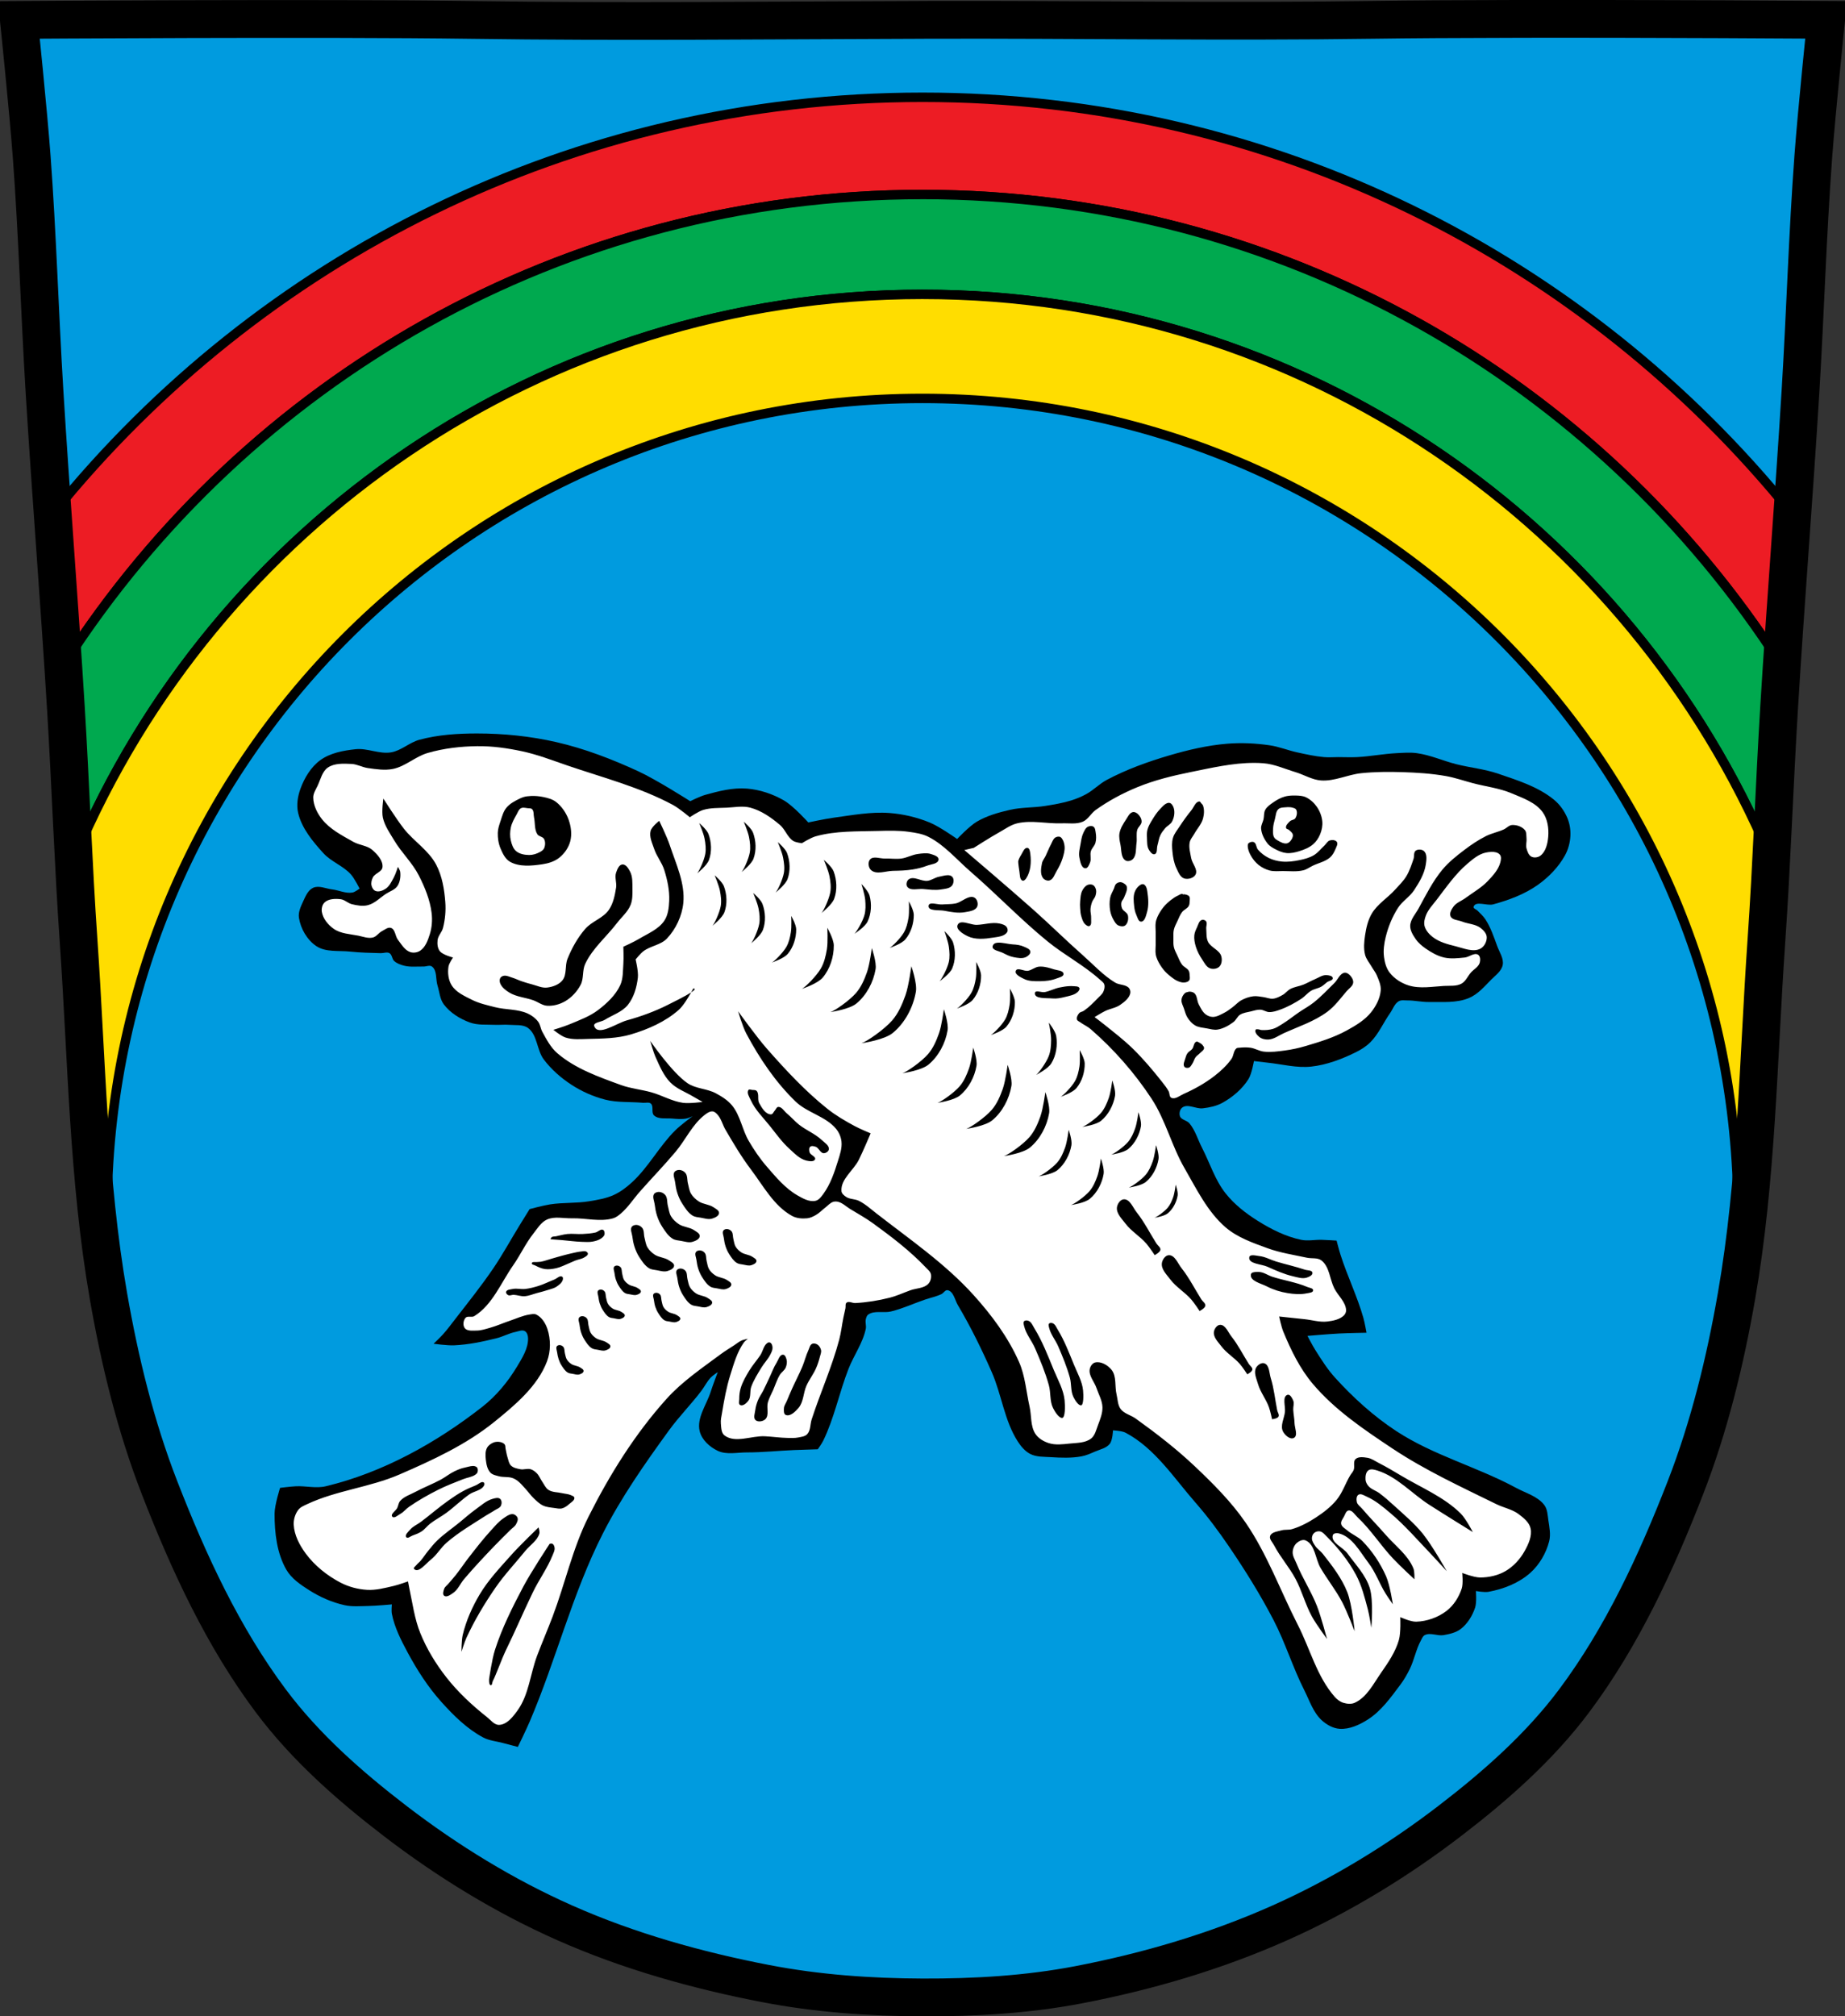 <?xml version="1.0" encoding="UTF-8" standalone="no"?>
<svg
   xmlns:dc="http://purl.org/dc/elements/1.1/"
   xmlns:cc="http://creativecommons.org/ns#"
   xmlns:rdf="http://www.w3.org/1999/02/22-rdf-syntax-ns#"
   xmlns:svg="http://www.w3.org/2000/svg"
   xmlns="http://www.w3.org/2000/svg"
   xmlns:sodipodi="http://sodipodi.sourceforge.net/DTD/sodipodi-0.dtd"
   xmlns:inkscape="http://www.inkscape.org/namespaces/inkscape"
   viewBox="0 0 977.12 1067.6"
   version="1.1"
   id="svg2558"
   sodipodi:docname="DEU_Regenstauf_COA.svg"
   inkscape:version="0.92.5 (2060ec1f9f, 2020-04-08)">
  <rect x="0" y="0" width="977.12" height="1067.6" fill="#333333" stroke="none"/>
  <defs
     id="defs2562" />
  <sodipodi:namedview
     pagecolor="#ffffff"
     bordercolor="#666666"
     borderopacity="1"
     objecttolerance="10"
     gridtolerance="10"
     guidetolerance="10"
     inkscape:pageopacity="0"
     inkscape:pageshadow="2"
     inkscape:window-width="1920"
     inkscape:window-height="1046"
     id="namedview2560"
     showgrid="false"
     inkscape:zoom="0.74278611"
     inkscape:cx="488.55686"
     inkscape:cy="533.81416"
     inkscape:window-x="-11"
     inkscape:window-y="-11"
     inkscape:window-maximized="1"
     inkscape:current-layer="svg2558" />
  <path
     style="fill:#009bdf;fill-opacity:1"
     inkscape:connector-curvature="0"
     id="path2536"
     d="m 798.38,10.025 c -26.17,0.053 -51.02,0.198 -70.798,0.478 -79.11,1.122 -156.7,-0.214 -235.05,0 -2.653,0.007 -5.305,0.036 -7.958,0.043 -78.35,0.214 -155.94,1.122 -235.05,0 -79.11,-1.122 -239.53,0 -239.53,0 0,0 4.995,48.18 6.784,72.32 3.067,41.38 4.256,82.87 6.784,124.29 3.405,55.766 7.902,111.49 11.307,167.25 2.529,41.41 3.91,82.9 6.784,124.29 4.346,62.59 5.02,125.75 15.786,187.56 6.02,34.562 14.418,68.979 27.14,101.67 15.355,39.473 33.473,78.71 58.839,112.63 18.288,24.456 41.648,45.04 65.884,63.62 27.747,21.272 57.962,39.816 89.93,53.968 33.818,14.97 69.917,25.08 106.24,32.09 27.334,5.278 55.35,7.255 83.19,7.349 27.662,0.094 55.55,-1.52 82.71,-6.741 36.46,-7.01 72.54,-17.626 106.46,-32.746 31.934,-14.235 62.23,-32.696 89.98,-53.968 24.24,-18.58 47.595,-39.17 65.884,-63.62 25.365,-33.919 43.484,-73.16 58.839,-112.63 12.718,-32.695 21.12,-67.16 27.14,-101.72 10.762,-61.814 11.44,-124.97 15.786,-187.56 2.874,-41.39 4.256,-82.87 6.784,-124.29 3.405,-55.766 7.902,-111.44 11.307,-167.21 2.529,-41.41 3.717,-82.909 6.784,-124.29 1.79,-24.14 6.784,-72.32 6.784,-72.32 0,0 -90.24,-0.636 -168.73,-0.478" />
  <path
     style="fill:#ed1c24;stroke:#000000;stroke-width:5;stroke-linejoin:round;fill-opacity:1"
     inkscape:connector-curvature="0"
     id="path2538"
     d="m 488.55,51.508 c -185.6,0 -351.21,85.51 -459.62,219.28 1.892,26.706 3.792,53.41 5.469,80.12 96.06,-149.15 263.56,-247.94 454.16,-247.94 190.58,0 358.08,98.78 454.16,247.91 1.677,-26.723 3.576,-53.42 5.469,-80.12 -108.42,-133.75 -274.03,-219.25 -459.62,-219.25 z" />
  <path
     style="fill:#00a94f;stroke:#000000;stroke-width:5;stroke-linejoin:round;fill-opacity:1"
     inkscape:connector-curvature="0"
     id="path2540"
     d="m 488.55,102.981 c -190.58,0 -358.08,98.78 -454.16,247.91 0.159,2.532 0.314,5.062 0.469,7.594 1.929,31.592 3.203,63.21 4.969,94.81 73.93,-174.79 247,-297.44 448.72,-297.44 201.72,0 374.79,122.65 448.72,297.44 1.768,-31.632 3.038,-63.28 4.969,-94.91 0.153,-2.501 0.312,-5 0.469,-7.5 -96.08,-149.13 -263.58,-247.91 -454.16,-247.91 z" />
  <path
     style="fill:#ffdd00;stroke:#000000;stroke-width:5;stroke-linejoin:round;fill-opacity:1"
     inkscape:connector-curvature="0"
     id="path2542"
     d="m 488.55,155.851 c -201.72,0 -374.79,122.65 -448.72,297.44 0.549,9.825 1.131,19.652 1.813,29.469 4.346,62.59 5.02,125.75 15.781,187.56 0.056,0.323 0.1,0.646 0.156,0.969 -0.611,-9.397 -0.906,-18.886 -0.906,-28.438 0,-238.53 193.35,-431.91 431.87,-431.91 238.53,0 431.91,193.38 431.91,431.91 0,9.403 -0.314,18.747 -0.906,28 0.037,-0.208 0.089,-0.417 0.125,-0.625 10.762,-61.814 11.436,-124.97 15.781,-187.56 0.679,-9.786 1.265,-19.581 1.813,-29.375 -73.93,-174.79 -247,-297.44 -448.72,-297.44 z" />
  <path
     d="m 798.38,10.025 c -26.17,0.053 -51.02,0.198 -70.798,0.478 -79.11,1.122 -156.7,-0.214 -235.05,0 -2.653,0.007 -5.305,0.036 -7.958,0.043 -78.35,0.214 -155.94,1.122 -235.05,0 -79.11,-1.122 -239.53,0 -239.53,0 0,0 4.995,48.18 6.784,72.32 3.067,41.38 4.256,82.87 6.784,124.29 3.405,55.766 7.902,111.49 11.307,167.25 2.529,41.41 3.91,82.9 6.784,124.29 4.346,62.59 5.02,125.75 15.786,187.56 6.02,34.562 14.418,68.979 27.14,101.67 15.355,39.473 33.473,78.71 58.839,112.63 18.288,24.456 41.648,45.04 65.884,63.62 27.747,21.272 57.962,39.816 89.93,53.968 33.818,14.97 69.917,25.08 106.24,32.09 27.334,5.278 55.35,7.255 83.19,7.349 27.662,0.094 55.55,-1.52 82.71,-6.741 36.46,-7.01 72.54,-17.626 106.46,-32.746 31.934,-14.235 62.23,-32.696 89.98,-53.968 24.24,-18.58 47.595,-39.17 65.884,-63.62 25.365,-33.919 43.484,-73.16 58.839,-112.63 12.718,-32.695 21.12,-67.16 27.14,-101.72 10.762,-61.814 11.44,-124.97 15.786,-187.56 2.874,-41.39 4.256,-82.87 6.784,-124.29 3.405,-55.766 7.902,-111.44 11.307,-167.21 2.529,-41.41 3.717,-82.909 6.784,-124.29 1.79,-24.14 6.784,-72.32 6.784,-72.32 0,0 -90.24,-0.636 -168.73,-0.478 z"
     id="path2546"
     inkscape:connector-curvature="0"
     style="fill:none;stroke:#000000;stroke-width:20" />
  <path
     d="m 506.88,444.211 c 0,0 -9.337,-6.621 -14.592,-8.755 -6.746,-2.74 -14,-4.469 -21.263,-5 -9.876,-0.726 -19.789,1.17 -29.602,2.502 -4.484,0.608 -13.342,2.502 -13.342,2.502 0,0 -7.892,-8.78 -12.925,-11.674 -5.944,-3.417 -12.761,-5.709 -19.596,-6.254 -7.426,-0.592 -14.926,1.319 -22.1,3.335 -2.758,0.776 -7.922,3.335 -7.922,3.335 0,0 -17.906,-11.411 -27.517,-15.843 -13.931,-6.425 -28.407,-12 -43.36,-15.426 -13.763,-3.152 -27.99,-4.591 -42.11,-4.586 -10.206,0.003 -20.582,0.675 -30.436,3.335 -5.286,1.427 -9.609,5.773 -15.01,6.671 -6.193,1.03 -12.519,-2.335 -18.762,-1.668 -6.512,0.696 -13.48,1.964 -18.762,5.837 -4.912,3.602 -8.325,9.291 -10.423,15.01 -1.491,4.063 -2.246,8.712 -1.251,12.925 1.923,8.143 7.718,15.07 13.342,21.263 4.129,4.549 10.49,6.684 14.592,11.257 1.958,2.182 4.586,7.505 4.586,7.505 0,0 -2.344,1.832 -3.752,2.085 -3.599,0.645 -7.21,-1.238 -10.84,-1.668 -3.324,-0.394 -6.965,-2.232 -10.01,-0.834 -2.803,1.289 -4.119,4.707 -5.42,7.505 -1.208,2.598 -2.518,5.506 -2.085,8.339 0.887,5.796 4.306,11.738 9.172,15.01 5.02,3.378 11.907,2.276 17.928,2.918 5.397,0.576 10.835,0.695 16.26,0.834 1.528,0.039 3.256,-0.753 4.586,0 1.41,0.799 1.295,3.087 2.502,4.169 1.481,1.329 3.486,2.034 5.42,2.502 3.245,0.784 6.669,0.347 10.01,0.417 1.528,0.032 3.363,-0.917 4.586,0 2.78,2.085 1.883,6.69 2.918,10.01 1.048,3.356 1.23,7.19 3.335,10.01 3.347,4.477 8.509,7.667 13.759,9.589 4.194,1.536 8.88,1.042 13.342,1.251 2.499,0.117 5.01,-0.206 7.505,0 3.37,0.279 7.286,-0.341 10.01,1.668 4.999,3.692 4.593,11.718 8.339,16.677 3.972,5.259 9.07,9.739 14.592,13.342 5.471,3.571 11.597,6.308 17.928,7.922 6.486,1.654 13.346,1.057 20.01,1.668 1.391,0.127 3.105,-0.488 4.169,0.417 1.643,1.398 0.076,4.797 1.668,6.254 2.393,2.191 6.357,1.389 9.589,1.668 2.492,0.215 5.04,0.446 7.505,0 1.168,-0.212 3.335,-1.251 3.335,-1.251 0,0 -6.366,4.724 -9.172,7.505 -8.481,8.405 -14.13,19.449 -22.931,27.517 -2.87,2.631 -6.05,5.05 -9.589,6.671 -4.04,1.856 -8.537,2.599 -12.925,3.335 -6.875,1.153 -13.957,0.603 -20.846,1.668 -3.665,0.566 -10.84,2.502 -10.84,2.502 0,0 -3.622,5.832 -5.42,8.755 -4.608,7.491 -8.821,15.235 -13.759,22.514 -6.241,9.201 -13.204,17.894 -20.01,26.683 -2.18,2.814 -4.297,5.686 -6.671,8.339 -1.573,1.757 -5,5 -5,5 0,0 7.22,0.994 10.84,0.834 7.601,-0.336 15.13,-1.918 22.514,-3.752 3.412,-0.847 6.562,-2.629 10.01,-3.335 1.639,-0.336 3.563,-1.27 5,-0.417 1.178,0.698 1.635,2.384 1.668,3.752 0.127,5.367 -3.071,10.409 -5.837,15.01 -4.824,8.02 -10.974,15.492 -18.345,21.263 -24.419,19.12 -52.805,34.893 -82.968,42.11 -5.136,1.229 -10.569,-0.263 -15.843,0 -2.79,0.139 -8.338,0.834 -8.338,0.834 0,0 -2.917,9.07 -2.918,13.759 0,10.09 1.207,20.87 6.254,29.602 2.709,4.687 7.52,7.941 12.09,10.84 5.733,3.636 12.13,6.464 18.762,7.922 4.074,0.896 8.337,0.486 12.508,0.417 4.178,-0.069 12.508,-0.834 12.508,-0.834 0,0 -0.321,3.367 0,5 1.416,7.218 4.856,13.951 8.339,20.429 5.02,9.337 10.836,18.388 17.928,26.27 6.464,7.182 13.565,14.227 22.1,18.762 3.186,1.693 6.941,1.973 10.423,2.918 2.635,0.716 7.922,2.085 7.922,2.085 0,0 4.32,-8.827 6.254,-13.342 14.03,-32.762 22.613,-67.879 38.774,-99.65 9.807,-19.276 22.307,-37.12 35.02,-54.617 5.283,-7.269 11.65,-13.697 17.09,-20.846 1.752,-2.301 3.01,-4.996 5,-7.088 1.094,-1.146 3.752,-2.918 3.752,-2.918 0,0 -2.628,6.906 -3.752,10.423 -2.196,6.874 -7.52,13.829 -5.837,20.846 1.101,4.591 5.319,8.41 9.589,10.423 4.658,2.196 10.277,0.823 15.426,0.834 8.349,0.017 16.674,-0.903 25.02,-1.251 4.168,-0.174 12.508,-0.417 12.508,-0.417 0,0 2.126,-2.956 2.918,-4.586 5.861,-12.06 8.46,-25.455 13.342,-37.94 2.811,-7.189 7.611,-13.704 9.172,-21.263 0.337,-1.633 -0.383,-3.38 0,-5 0.214,-0.907 0.493,-1.958 1.251,-2.502 3.306,-2.371 8.136,-0.715 12.09,-1.668 6.153,-1.482 11.938,-4.211 17.928,-6.254 2.912,-0.993 5.972,-1.608 8.755,-2.918 1.186,-0.559 2.052,-2.353 3.335,-2.085 3.132,0.655 3.791,5.168 5.42,7.922 6.74,11.394 12.608,23.316 17.928,35.439 5.249,11.96 6.687,25.708 13.759,36.69 1.702,2.644 3.866,5.249 6.671,6.671 3.261,1.653 7.192,1.436 10.84,1.668 5.411,0.344 10.928,0.567 16.26,-0.417 2.464,-0.455 4.792,-1.499 7.088,-2.502 2.734,-1.195 6.095,-1.81 7.922,-4.169 1.486,-1.919 1.668,-7.088 1.668,-7.088 0,0 4.67,0.195 6.671,1.251 15.472,8.161 25.588,23.942 37.11,37.11 6.333,7.238 12.09,14.986 17.511,22.931 8.609,12.621 16.723,25.633 23.765,39.19 6.225,11.984 10.158,25.06 16.26,37.11 2.758,5.444 4.691,11.701 9.172,15.843 2.602,2.405 6.05,4.366 9.589,4.586 5.264,0.328 10.573,-2.152 15.01,-5 7.03,-4.519 12.07,-11.667 17.09,-18.345 1.949,-2.59 3.577,-5.428 5,-8.339 2.362,-4.82 3.284,-10.287 5.837,-15.01 0.569,-1.052 1.022,-2.371 2.085,-2.918 2.966,-1.526 6.721,0.579 10.01,0 3.204,-0.564 6.614,-1.326 9.172,-3.335 3.547,-2.786 6.096,-6.973 7.505,-11.257 0.913,-2.775 0.417,-8.755 0.417,-8.755 0,0 4.479,0.819 6.671,0.417 7.953,-1.459 16.06,-4.627 22.1,-10.01 4.84,-4.313 8.392,-10.398 10.01,-16.677 0.935,-3.637 0.134,-7.543 -0.417,-11.257 -0.4,-2.701 -0.454,-5.731 -2.085,-7.922 -3.501,-4.704 -9.851,-6.385 -15.01,-9.172 -20.564,-11.11 -43.817,-17.215 -63.37,-30.02 -12.03,-7.878 -22.855,-17.702 -32.52,-28.351 -4.02,-4.426 -7.229,-9.54 -10.423,-14.592 -1.529,-2.419 -4.169,-7.505 -4.169,-7.505 0,0 11.11,-0.963 16.677,-1.251 4.86,-0.252 14.592,-0.417 14.592,-0.417 0,0 -0.928,-5.327 -1.668,-7.922 -3.241,-11.373 -8.49,-22.09 -12.09,-33.35 -0.79,-2.473 -2.085,-7.505 -2.085,-7.505 0,0 -5.278,-0.347 -7.922,-0.417 -3.612,-0.095 -7.303,0.738 -10.84,0 -8.164,-1.704 -15.861,-5.583 -22.931,-10.01 -6.351,-3.973 -12.437,-8.724 -17.09,-14.592 -5.641,-7.109 -8.342,-16.12 -12.508,-24.18 -2.226,-4.307 -3.541,-9.222 -6.671,-12.925 -1.346,-1.592 -4.327,-1.781 -5,-3.752 -0.514,-1.499 -0.027,-3.649 1.251,-4.586 2.915,-2.139 7.249,0.84 10.84,0.417 3.583,-0.422 7.266,-1.172 10.423,-2.918 5.423,-3 10.444,-7.27 13.759,-12.508 1.787,-2.823 2.918,-9.589 2.918,-9.589 0,0 4.721,0.589 7.088,0.834 7.772,0.804 15.582,2.95 23.348,2.085 8.125,-0.905 16.01,-3.908 23.348,-7.505 2.873,-1.408 5.666,-3.151 7.922,-5.42 4.375,-4.401 6.85,-10.352 10.423,-15.426 1.488,-2.114 2.336,-4.982 4.586,-6.254 1.336,-0.755 3.051,-0.404 4.586,-0.417 3.762,-0.032 7.495,0.879 11.257,0.834 7.121,-0.085 14.684,0.641 21.263,-2.085 4.652,-1.927 8.148,-5.994 11.674,-9.589 2.356,-2.402 5.611,-4.619 6.254,-7.922 0.664,-3.41 -1.728,-6.742 -2.918,-10.01 -1.769,-4.852 -3.438,-9.846 -6.254,-14.175 -1.126,-1.732 -2.744,-3.091 -4.169,-4.586 -0.678,-0.711 -2.406,-1.156 -2.085,-2.085 1.144,-3.307 7.05,-0.33 10.423,-1.251 8.345,-2.277 16.727,-5.394 23.765,-10.423 5.682,-4.06 10.778,-9.325 14.175,-15.426 1.755,-3.152 2.737,-6.82 2.918,-10.423 0.163,-3.24 -0.391,-6.607 -1.668,-9.589 -1.564,-3.654 -4.01,-7.08 -7.088,-9.589 -8.429,-6.881 -19.304,-10.244 -29.602,-13.759 -7.147,-2.439 -14.776,-3.151 -22.1,-5 -6.996,-1.77 -13.697,-4.855 -20.846,-5.837 -3.58,-0.492 -7.231,-0.18 -10.84,0 -6.975,0.348 -13.872,1.737 -20.846,2.085 -3.331,0.166 -6.671,0 -10.01,0 -2.502,0 -5.01,0.218 -7.505,0 -4.78,-0.419 -9.486,-1.486 -14.175,-2.502 -4.909,-1.063 -9.622,-3.03 -14.592,-3.752 -7.432,-1.08 -15.03,-1.445 -22.514,-0.834 -10.459,0.854 -20.788,3.284 -30.853,6.254 -11.312,3.338 -22.529,7.377 -32.937,12.925 -3.878,2.067 -6.988,5.39 -10.84,7.505 -2.512,1.379 -5.188,2.478 -7.922,3.335 -4.474,1.402 -9.13,2.172 -13.759,2.918 -6.212,1 -12.631,0.669 -18.762,2.085 -6.04,1.394 -12.171,3.108 -17.511,6.254 -3.988,2.349 -10.423,9.172 -10.423,9.172"
     id="path2550"
     inkscape:connector-curvature="0" />
  <path
     d="m 252.96,395.071 c -8.925,0.101 -17.962,1.128 -26.531,3.625 -6.458,1.882 -11.748,7.117 -18.344,8.438 -4.339,0.869 -8.869,0.152 -13.25,-0.469 -2.954,-0.418 -5.707,-2.05 -8.688,-2.188 -4.225,-0.195 -9.05,-0.468 -12.531,1.938 -2.961,2.047 -3.798,6.14 -5.313,9.406 -0.974,2.1 -2.44,4.185 -2.406,6.5 0.06,4.075 2.051,8.134 4.563,11.344 4.222,5.395 10.698,8.683 16.656,12.06 3.195,1.813 7.376,1.906 10.125,4.344 2.641,2.342 5.73,5.651 5.313,9.156 -0.289,2.428 -3.969,3.126 -5.063,5.313 -0.656,1.312 -1.066,2.918 -0.719,4.344 0.286,1.172 1.024,2.459 2.156,2.875 1.703,0.625 3.8,-0.186 5.313,-1.188 2.065,-1.368 3.16,-3.856 4.344,-6.03 0.949,-1.744 2.156,-5.563 2.156,-5.563 0,0 1.105,1.692 1.219,2.656 0.298,2.521 -0.072,5.349 -1.469,7.469 -1.337,2.03 -3.995,2.797 -6.03,4.125 -3.176,2.072 -5.951,5.09 -9.625,6.03 -2.73,0.699 -5.697,0.158 -8.438,-0.5 -2.135,-0.513 -3.848,-2.418 -6.03,-2.656 -2.853,-0.311 -6.328,-0.258 -8.438,1.688 -1.291,1.19 -1.761,3.331 -1.469,5.063 0.605,3.585 3.311,6.841 6.281,8.938 3.681,2.598 8.613,2.74 13.03,3.625 2.542,0.509 5.202,1.593 7.719,0.969 1.905,-0.473 3.066,-2.48 4.813,-3.375 1.516,-0.777 3.215,-2.28 4.813,-1.688 2.262,0.84 2.156,4.335 3.625,6.25 1.868,2.436 3.622,5.551 6.531,6.531 1.692,0.57 3.797,0.242 5.281,-0.75 2.786,-1.862 4.052,-5.462 5.063,-8.656 1.144,-3.615 1.431,-7.58 0.969,-11.344 -0.848,-6.914 -3.593,-13.572 -6.75,-19.781 -3.426,-6.74 -9.159,-12.07 -13.03,-18.563 -2.301,-3.86 -5.05,-7.677 -6.03,-12.06 -0.737,-3.296 0.25,-10.125 0.25,-10.125 0,0 6.88,10.854 10.844,15.906 5.271,6.718 13.14,11.511 17.12,19.06 3.168,6 4.329,13.02 4.844,19.781 0.349,4.587 -0.068,9.296 -1.219,13.75 -0.594,2.3 -2.623,4.138 -2.875,6.5 -0.209,1.96 -0.025,4.228 1.188,5.781 1.594,2.04 7,3.375 7,3.375 0,0 -2.142,3.066 -2.406,4.844 -0.491,3.308 -0.091,7.04 1.688,9.875 2.361,3.759 6.874,5.732 10.844,7.719 3.774,1.889 7.974,2.796 12.06,3.844 5.712,1.464 12.01,0.927 17.375,3.375 2.136,0.975 4.115,2.471 5.531,4.344 1.153,1.524 1.271,3.636 2.188,5.313 2.214,4.051 4.44,8.33 7.938,11.344 9.534,8.213 21.956,12.572 33.781,16.875 5.204,1.894 10.831,2.355 16.16,3.875 5.623,1.605 10.864,4.729 16.656,5.531 3.428,0.475 10.344,-0.469 10.344,-0.469 0,0 -3.392,-1.911 -5.063,-2.906 -4.064,-2.42 -8.765,-4.078 -12.06,-7.469 -3.566,-3.668 -5.612,-8.619 -7.719,-13.281 -1.256,-2.78 -2.875,-8.656 -2.875,-8.656 0,0 11.524,16.823 19.781,22.406 4.381,2.963 10.276,2.813 14.938,5.313 3.188,1.71 6.406,3.723 8.688,6.531 4.309,5.304 5.265,12.648 8.688,18.563 2.804,4.845 5.99,9.519 9.656,13.75 4.842,5.588 9.751,11.494 16.16,15.188 2.909,1.677 6.345,3.625 9.625,2.906 1.78,-0.39 3.047,-2.155 4.125,-3.625 3.747,-5.107 5.84,-11.326 7.719,-17.375 1.043,-3.358 2.294,-6.88 1.906,-10.375 -0.27,-2.434 -1.314,-4.863 -2.875,-6.75 -5.501,-6.648 -15.264,-8.472 -21.469,-14.469 -10.638,-10.282 -19.1,-22.881 -26.06,-35.938 -1.974,-3.704 -4.344,-11.813 -4.344,-11.813 0,0 9.724,13.543 15.219,19.781 9.958,11.304 20.283,22.452 32.06,31.844 4.464,3.559 9.449,6.436 14.469,9.156 2.72,1.474 8.438,3.844 8.438,3.844 0,0 -3.97,9.427 -6.25,14 -2.825,5.668 -9.76,10.318 -9.188,16.625 0.117,1.294 1.39,2.307 2.469,3.03 1.939,1.302 4.625,1.027 6.719,2.063 3.46,1.712 6.359,4.381 9.406,6.75 17.66,13.728 36.38,26.558 51.37,43.16 9.581,10.607 18.345,22.383 24.09,35.469 3.255,7.409 3.781,15.731 5.563,23.625 1.086,4.815 0.378,10.368 3.125,14.469 1.576,2.353 4.305,3.941 7,4.813 3.52,1.138 7.415,0.634 11.09,0.25 3.86,-0.403 8.282,-0.272 11.344,-2.656 2.071,-1.613 2.697,-4.544 3.625,-7 1.171,-3.101 2.498,-6.312 2.406,-9.625 -0.097,-3.533 -2.026,-6.776 -3.156,-10.125 -1.122,-3.326 -4.16,-6.442 -3.594,-9.906 0.249,-1.524 1.375,-3.26 2.875,-3.625 3.077,-0.75 6.704,1.406 8.688,3.875 2.775,3.454 1.614,8.725 2.656,13.03 0.629,2.597 0.562,5.574 2.156,7.719 1.876,2.524 5.415,3.227 7.969,5.063 10.91,7.84 21.588,16.08 31.344,25.313 9.673,9.157 19.224,18.688 26.781,29.656 11.526,16.728 18.494,36.2 27.75,54.28 6.504,12.706 10.1,27.383 19.531,38.09 1.224,1.389 2.794,2.609 4.563,3.156 1.92,0.594 4.2,0.829 6.03,0 6.436,-2.912 9.961,-10.142 14,-15.938 3.764,-5.401 7.599,-11.01 9.406,-17.344 1.106,-3.872 0.719,-12.06 0.719,-12.06 0,0 5.513,2.502 8.438,2.406 5.719,-0.188 11.64,-2.269 16.16,-5.781 3.749,-2.916 6.515,-7.322 7.969,-11.844 0.837,-2.603 0.25,-8.188 0.25,-8.188 0,0 6.169,2.396 9.406,2.406 4.641,0.014 9.489,-1.042 13.5,-3.375 4.227,-2.459 7.745,-6.322 10.125,-10.594 2.02,-3.628 4.07,-8.01 3.156,-12.06 -0.715,-3.173 -3.687,-5.538 -6.281,-7.5 -3.444,-2.605 -7.937,-3.377 -11.813,-5.281 -18.659,-9.167 -37.685,-17.932 -55,-29.438 -15.09,-10.03 -30.522,-20.413 -42.22,-34.25 -6.856,-8.11 -11.615,-17.898 -15.656,-27.719 -1.046,-2.543 -2.188,-7.969 -2.188,-7.969 0,0 8.996,0.971 13.5,1.438 4.02,0.416 8.05,1.716 12.06,1.219 3.054,-0.379 6.46,-1.034 8.688,-3.156 0.757,-0.721 1.272,-1.831 1.219,-2.875 -0.223,-4.383 -4.32,-7.668 -6.281,-11.594 -2.412,-4.827 -2.497,-11.367 -6.75,-14.688 -2.063,-1.611 -5.159,-0.92 -7.719,-1.469 -7.04,-1.508 -14.21,-2.594 -20.969,-5.063 -7.767,-2.837 -15.94,-5.676 -22.19,-11.09 -9.603,-8.329 -15.359,-20.338 -21.719,-31.344 -6.765,-11.708 -9.955,-25.352 -17.375,-36.656 -8.972,-13.67 -19.963,-26.19 -32.31,-36.906 -1.667,-1.447 -3.765,-2.301 -5.531,-3.625 -0.593,-0.445 -1.497,-0.721 -1.688,-1.438 -0.307,-1.155 0.395,-2.481 1.188,-3.375 0.596,-0.673 1.664,-0.712 2.406,-1.219 2.773,-1.894 5.156,-4.345 7.5,-6.75 1.035,-1.062 2.275,-2.02 2.875,-3.375 0.524,-1.186 0.891,-2.608 0.5,-3.844 -0.361,-1.139 -1.548,-1.858 -2.438,-2.656 -8.439,-7.57 -18.673,-12.879 -27.469,-20.03 -14.308,-11.634 -27.05,-25.06 -41,-37.12 -7.255,-6.277 -13.667,-13.995 -22.22,-18.344 -3.181,-1.617 -6.81,-2.158 -10.344,-2.656 -5.336,-0.753 -10.77,-0.622 -16.16,-0.469 -11.132,0.317 -22.595,-0.151 -33.31,2.875 -2.595,0.733 -7.219,3.625 -7.219,3.625 0,0 -3.262,-0.369 -4.594,-1.219 -3.08,-1.966 -4.214,-6.072 -7,-8.438 -4.614,-3.918 -9.814,-7.574 -15.656,-9.156 -4.04,-1.093 -8.387,-0.2 -12.563,0 -4.195,0.201 -8.519,-0.022 -12.531,1.219 -2.544,0.787 -7,3.844 -7,3.844 0,0 -5.664,-4.754 -8.906,-6.5 -17.606,-9.479 -37.31,-14.513 -56.22,-21 -7.889,-2.706 -15.715,-5.745 -23.875,-7.469 -7.679,-1.622 -15.527,-2.745 -23.375,-2.656 m 411.22,8.844 c -11.322,-0.011 -22.658,2.66 -33.781,4.906 -9.513,1.921 -19.02,4.26 -28,7.938 -7.773,3.183 -15.289,7.212 -22.12,12.09 -2.491,1.779 -3.974,4.969 -6.781,6.188 -3.436,1.491 -7.445,0.727 -11.188,0.875 -7.856,0.31 -15.942,-1.806 -23.594,0 -3.422,0.808 -6.361,3.02 -9.438,4.719 -4.631,2.561 -13.563,8.281 -13.563,8.281 l -5,1.156 c 0,0 24.728,21.04 36.844,31.844 8.772,7.823 17.12,16.1 25.938,23.875 5.596,4.935 10.729,10.626 17.12,14.469 2.268,1.363 5.652,0.903 7.344,2.938 0.641,0.77 0.859,1.971 0.594,2.938 -0.699,2.55 -3.118,4.386 -5.281,5.906 -2.344,1.647 -5.396,1.989 -7.969,3.25 -1.937,0.95 -5.594,3.219 -5.594,3.219 0,0 3.361,2.525 5,3.844 5.215,4.196 10.563,8.283 15.344,12.969 5.52,5.409 10.522,11.342 15.313,17.406 1.268,1.605 2.542,3.21 3.531,5 0.618,1.118 0.31,2.994 1.469,3.531 2.058,0.954 4.426,-1.143 6.5,-2.063 5.716,-2.535 11.264,-5.623 16.219,-9.438 3.414,-2.628 6.643,-5.603 9.125,-9.125 1.19,-1.689 1.028,-4.322 2.656,-5.594 0.395,-0.308 0.97,-0.263 1.469,-0.313 1.956,-0.194 3.961,-0.278 5.906,0 2.432,0.347 4.622,1.779 7.06,2.063 3.714,0.431 7.512,-0.099 11.219,-0.594 3.687,-0.492 7.339,-1.29 10.906,-2.344 7.456,-2.203 14.999,-4.505 21.813,-8.25 4.736,-2.604 9.616,-5.48 12.969,-9.719 2.594,-3.279 4.703,-7.332 5.03,-11.5 0.215,-2.733 -1,-5.441 -2.063,-7.969 -0.665,-1.585 -1.802,-2.946 -2.656,-4.438 -1.223,-2.137 -2.954,-4.082 -3.563,-6.469 -0.85,-3.333 -0.511,-6.911 0,-10.313 0.596,-3.965 1.514,-8.05 3.563,-11.5 3.02,-5.078 8.418,-8.302 12.375,-12.688 2.057,-2.279 4.312,-4.439 5.906,-7.06 1.715,-2.823 2.746,-6.03 3.813,-9.156 0.493,-1.444 -0.053,-3.518 1.188,-4.406 1.201,-0.861 3.332,-0.733 4.406,0.281 1.729,1.631 1.266,4.744 0.906,7.094 -0.752,4.912 -3.455,9.412 -6.188,13.563 -2.334,3.545 -6.279,5.829 -8.563,9.406 -2.986,4.677 -5.141,9.956 -6.469,15.344 -0.85,3.447 -1.366,7.105 -0.906,10.625 0.379,2.897 1.178,5.941 2.969,8.25 2.472,3.188 6.153,5.569 10,6.781 5.999,1.89 12.595,0.636 18.875,0.281 3.067,-0.173 6.457,0.278 9.156,-1.188 2.267,-1.231 3.308,-3.928 5,-5.875 1.553,-1.786 4.115,-3.02 4.719,-5.313 0.359,-1.361 0.304,-3.357 -0.875,-4.125 -2.02,-1.315 -4.697,1.222 -7.094,1.469 -3.617,0.373 -7.362,0.814 -10.906,0 -3.513,-0.807 -6.753,-2.671 -9.719,-4.719 -2,-1.382 -3.93,-2.998 -5.313,-5 -1.452,-2.102 -3.01,-4.54 -2.938,-7.094 0.094,-3.383 2.781,-6.156 4.406,-9.125 3.876,-7.082 7.517,-14.456 12.688,-20.656 3.298,-3.955 7.403,-7.193 11.5,-10.313 3.622,-2.758 7.43,-5.336 11.5,-7.375 3,-1.504 6.377,-2.148 9.438,-3.531 1.522,-0.688 2.739,-2.246 4.406,-2.344 2.423,-0.142 5.222,0.796 6.781,2.656 0.966,1.152 0.727,2.91 0.875,4.406 0.174,1.76 -0.472,3.608 0,5.313 0.459,1.657 1.111,3.654 2.656,4.406 1.425,0.694 3.459,0.399 4.719,-0.563 2.872,-2.193 3.823,-6.43 4.125,-10.03 0.37,-4.419 -0.346,-9.371 -2.938,-12.969 -3.763,-5.224 -10.571,-7.522 -16.5,-10.03 -6.453,-2.732 -13.567,-3.53 -20.344,-5.313 -4.818,-1.268 -9.563,-2.948 -14.469,-3.813 -7.579,-1.336 -15.277,-1.822 -22.969,-2.063 -7.271,-0.227 -14.608,-0.184 -21.844,0.563 -7.152,0.738 -14.05,4.334 -21.22,3.844 -4.744,-0.324 -9.01,-3.037 -13.563,-4.406 -5.662,-1.703 -11.197,-4.283 -17.09,-4.719 -1.617,-0.12 -3.226,-0.186 -4.844,-0.188 m 20.5,17.281 c 0.499,-0.013 1,-0.014 1.5,0 1.824,0.052 3.755,0.129 5.406,0.906 2.31,1.086 4.316,2.91 5.781,5 1.581,2.255 2.661,4.978 2.938,7.719 0.235,2.335 -0.263,4.767 -1.156,6.938 -0.819,1.991 -2.085,3.879 -3.719,5.281 -2.036,1.748 -4.629,2.783 -7.188,3.594 -2.19,0.694 -4.555,1.229 -6.844,1.031 -2.026,-0.175 -3.973,-1.01 -5.781,-1.938 -1.555,-0.8 -3.155,-1.698 -4.25,-3.063 -1.814,-2.261 -3.247,-5.11 -3.469,-8 -0.129,-1.679 0.918,-3.23 1.281,-4.875 0.366,-1.658 0.096,-3.508 0.906,-5 0.897,-1.652 2.587,-2.794 4.125,-3.875 1.851,-1.301 3.864,-2.446 6.03,-3.094 1.425,-0.426 2.94,-0.585 4.438,-0.625 m -403.44,0.25 c 2.206,-0.094 4.444,0.109 6.594,0.563 2.36,0.497 4.821,1.136 6.719,2.625 3.01,2.363 5.335,5.804 6.625,9.406 1.287,3.595 1.815,7.713 0.844,11.406 -0.883,3.355 -3.075,6.486 -5.781,8.656 -2.515,2.02 -5.81,3.03 -9,3.5 -5.649,0.83 -12.12,1.498 -17.09,-1.313 -2.527,-1.429 -3.944,-4.414 -5.063,-7.094 -1.082,-2.591 -1.52,-5.506 -1.438,-8.313 0.062,-2.1 0.771,-4.133 1.438,-6.125 0.821,-2.451 1.478,-5.102 3.125,-7.094 1.8,-2.177 4.461,-3.575 7,-4.813 1.208,-0.589 2.511,-1.043 3.844,-1.219 0.726,-0.096 1.452,-0.156 2.188,-0.188 m 354,2.906 c 0.424,-0.009 0.623,0.59 0.906,0.906 0.366,0.409 0.818,0.763 1,1.281 0.752,2.144 0.583,4.616 0,6.813 -0.799,3.01 -3.111,5.407 -4.625,8.125 -0.831,1.492 -2.094,2.827 -2.438,4.5 -0.563,2.742 0.293,5.588 0.781,8.344 0.526,2.97 3.728,6.087 2.313,8.75 -0.98,1.844 -3.937,2.661 -5.938,2.063 -2.227,-0.666 -3.216,-3.435 -4.219,-5.531 -1.257,-2.627 -1.767,-5.603 -2.063,-8.5 -0.253,-2.475 -0.441,-5.05 0.25,-7.438 0.661,-2.289 2.291,-4.192 3.594,-6.188 1.913,-2.93 3.973,-5.791 6.188,-8.5 1.325,-1.621 2.157,-4.579 4.25,-4.625 m -16.344,0.719 c 0.406,-0.017 0.84,0.082 1.156,0.313 1.055,0.767 1.622,2.179 1.813,3.469 0.306,2.072 -0.163,4.344 -1.156,6.188 -0.791,1.468 -2.546,2.197 -3.625,3.469 -0.977,1.152 -1.918,2.353 -2.563,3.719 -0.799,1.694 -1,3.61 -1.531,5.406 -0.458,1.548 0.097,4.124 -1.438,4.625 -1.223,0.399 -2.396,-1.212 -3.063,-2.313 -1.103,-1.821 -0.922,-4.155 -1.031,-6.281 -0.075,-1.458 -0.12,-2.962 0.25,-4.375 0.496,-1.892 1.551,-3.607 2.563,-5.281 1.237,-2.048 2.58,-4.067 4.25,-5.781 1.173,-1.204 2.37,-2.683 4,-3.094 0.126,-0.032 0.24,-0.057 0.375,-0.063 m 63.12,2.281 c -0.302,0.008 -0.609,0.037 -0.906,0.063 -1.399,0.122 -3.02,0.053 -4.063,1 -1.333,1.216 -1.336,3.384 -1.813,5.125 -0.458,1.675 -0.925,3.358 -1,5.094 -0.067,1.541 -0.214,3.258 0.5,4.625 0.419,0.802 1.246,1.331 2.031,1.781 1.402,0.803 2.989,1.722 4.594,1.531 0.798,-0.095 1.551,-0.661 2.063,-1.281 0.755,-0.915 1.463,-2.14 1.281,-3.313 -0.167,-1.078 -1.259,-1.825 -2.063,-2.563 -0.453,-0.415 -1.39,-0.434 -1.531,-1.031 -0.315,-1.336 1.082,-2.601 2.063,-3.563 0.762,-0.747 2.218,-0.645 2.813,-1.531 0.859,-1.281 1.199,-3.219 0.5,-4.594 -0.311,-0.612 -1.124,-0.831 -1.781,-1.031 -0.858,-0.261 -1.782,-0.337 -2.688,-0.313 m -404.81,0.281 c -0.452,0 -0.885,0.074 -1.281,0.281 -1.193,0.625 -1.653,2.139 -2.313,3.313 -1.233,2.194 -2.54,4.445 -3.063,6.906 -0.477,2.249 -0.528,4.668 0,6.906 0.481,2.039 1.207,4.279 2.813,5.625 1.838,1.541 4.508,2.01 6.906,2.031 1.942,0.021 3.917,-0.606 5.625,-1.531 0.902,-0.488 1.861,-1.096 2.281,-2.031 0.663,-1.476 0.74,-3.436 0,-4.875 -0.67,-1.303 -2.767,-1.301 -3.563,-2.531 -1.65,-2.553 -1.135,-5.999 -1.781,-8.969 -0.316,-1.453 0.027,-3.299 -1.031,-4.344 -0.559,-0.552 -1.532,-0.414 -2.313,-0.5 -0.741,-0.081 -1.528,-0.281 -2.281,-0.281 m 323,2.313 c 0.829,-0.054 1.716,0.425 2.344,0.969 1.159,1.01 2.08,2.591 2.063,4.125 -0.019,1.649 -1.871,2.786 -2.313,4.375 -0.621,2.234 -0.04,4.643 -0.375,6.938 -0.427,2.923 0.091,6.604 -2.063,8.625 -0.92,0.863 -2.67,1.278 -3.75,0.625 -2.506,-1.515 -2.109,-5.473 -2.688,-8.344 -0.399,-1.983 -0.891,-4.072 -0.531,-6.06 0.481,-2.661 2,-5.062 3.5,-7.313 0.959,-1.44 1.796,-3.433 3.469,-3.875 0.115,-0.03 0.225,-0.055 0.344,-0.063 m -251.06,4.656 c 0,0 4.075,8.352 5.531,12.75 3.314,10.01 8.283,20.325 7.219,30.813 -0.695,6.853 -3.938,13.732 -8.656,18.75 -3.244,3.45 -8.741,3.869 -12.5,6.75 -1.576,1.208 -4.094,4.313 -4.094,4.313 0,0 1.554,6.414 1.188,9.625 -0.581,5.091 -2.083,10.434 -5.281,14.438 -3.04,3.806 -8.156,5.348 -12.281,7.938 -1.829,1.148 -6.297,1.356 -5.531,3.375 2.082,5.485 11.658,-1.561 17.313,-3.125 7.435,-2.057 14.765,-4.719 21.656,-8.188 3,-1.51 9.195,-4.548 12.344,-6.594 0.656,-1.166 1.125,-2.063 1.125,-2.063 1.514,0 0.73,0.857 -1.125,2.063 -1.485,2.639 -4.194,7.155 -6.563,9.25 -7.092,6.271 -16.179,10.257 -25.25,12.969 -7.262,2.171 -15.05,2.232 -22.625,2.406 -4.02,0.092 -8.207,0.51 -12.03,-0.719 -2.436,-0.783 -6.5,-4.094 -6.5,-4.094 0,0 5.701,-1.728 8.438,-2.875 5.291,-2.218 10.821,-4.197 15.375,-7.688 4.598,-3.524 9.109,-7.752 11.563,-13 1.613,-3.452 1.406,-7.513 1.688,-11.313 0.225,-3.039 0,-9.125 0,-9.125 0,0 5.576,-2.522 8.188,-4.094 4.727,-2.846 10.363,-5.064 13.469,-9.625 2.047,-3.01 2.471,-6.96 2.625,-10.594 0.234,-5.518 -0.976,-11.07 -2.625,-16.344 -1.221,-3.902 -4.02,-7.184 -5.313,-11.06 -1.034,-3.103 -2.739,-6.462 -1.906,-9.625 0.594,-2.254 4.563,-5.313 4.563,-5.313 m 44.781,0.469 c 0,0 3.984,3.402 4.875,5.75 1.633,4.306 1.863,9.477 0.281,13.781 -1.064,2.896 -5.771,6.697 -6.344,7.156 1.075,-1.131 3.7,-6.766 4.344,-10.281 0.493,-2.692 0.137,-5.524 -0.375,-8.219 -0.538,-2.831 -2.781,-8.188 -2.781,-8.188 m -23.594,0.719 c 0,0 3.984,3.402 4.875,5.75 1.633,4.306 1.863,9.477 0.281,13.781 -1.049,2.854 -5.596,6.574 -6.281,7.125 1.098,-1.225 3.676,-6.777 4.313,-10.25 0.493,-2.692 0.137,-5.524 -0.375,-8.219 -0.538,-2.831 -2.813,-8.188 -2.813,-8.188 m 207.37,1.563 c 0.528,-0.014 1.032,0.094 1.438,0.375 0.903,0.626 0.973,2.01 1.156,3.094 0.3,1.776 0.339,3.666 -0.125,5.406 -0.44,1.65 -1.964,2.86 -2.438,4.5 -0.549,1.899 0.327,4.071 -0.406,5.906 -0.497,1.244 -1.229,3.224 -2.563,3.094 -2.139,-0.21 -2.653,-3.553 -3.094,-5.656 -0.512,-2.443 0.238,-5.01 0.656,-7.469 0.319,-1.876 0.594,-3.81 1.406,-5.531 0.589,-1.249 1.206,-2.719 2.438,-3.344 0.44,-0.223 1,-0.361 1.531,-0.375 m -17.16,5.625 c 0.203,-0.006 0.399,-0.005 0.594,0.031 0.456,0.085 0.872,0.415 1.156,0.781 0.949,1.22 1.397,2.835 1.531,4.375 0.181,2.079 -0.416,4.163 -1.031,6.156 -0.752,2.438 -1.901,4.753 -3.219,6.938 -1.059,1.755 -1.75,4.336 -3.719,4.906 -1.186,0.344 -2.731,-0.292 -3.469,-1.281 -1.567,-2.101 -1.05,-5.274 -0.531,-7.844 0.284,-1.41 1.316,-2.578 1.938,-3.875 0.978,-2.042 1.767,-4.165 2.844,-6.156 0.651,-1.203 1.069,-2.712 2.188,-3.5 0.485,-0.341 1.11,-0.514 1.719,-0.531 m 144.75,1.813 c 1.056,-0.08 2.193,0.175 2.719,0.969 0.724,1.094 -0.256,2.629 -0.75,3.844 -0.653,1.608 -1.54,3.228 -2.844,4.375 -2.533,2.229 -6.086,2.907 -9.125,4.375 -1.674,0.809 -3.227,1.987 -5.03,2.438 -3.496,0.872 -7.178,0.408 -10.781,0.406 -2.316,-0.002 -4.725,0.293 -6.969,-0.281 -2.136,-0.546 -4.181,-1.565 -5.906,-2.938 -1.739,-1.384 -3.196,-3.199 -4.25,-5.156 -0.83,-1.54 -1.525,-3.251 -1.531,-5 -0.002,-0.448 0.048,-1.01 0.375,-1.313 0.707,-0.66 1.962,-1.022 2.844,-0.625 1.382,0.622 1.203,2.817 2.188,3.969 1.549,1.812 3.523,3.312 5.656,4.375 2.187,1.089 4.629,1.713 7.06,1.938 3.126,0.289 6.334,-0.136 9.406,-0.781 2.574,-0.541 5.175,-1.222 7.438,-2.563 2.193,-1.299 3.791,-3.419 5.656,-5.156 0.954,-0.889 1.59,-2.328 2.844,-2.688 0.305,-0.087 0.648,-0.161 1,-0.188 m -293.34,1.094 c 0,0 3.984,3.402 4.875,5.75 1.633,4.306 1.863,9.477 0.281,13.781 -1.071,2.913 -5.82,6.768 -6.344,7.188 1.075,-1.131 3.731,-6.797 4.375,-10.313 0.493,-2.692 0.106,-5.524 -0.406,-8.219 -0.538,-2.831 -2.781,-8.188 -2.781,-8.188 m 131.91,3.03 c 0.097,-0.005 0.178,-0.016 0.281,0 1.251,0.197 1.407,2.211 1.563,3.469 0.524,4.232 0.14,9.05 -2.188,12.625 -0.422,0.648 -1.203,1.523 -1.938,1.281 -1.559,-0.513 -1.399,-3.081 -1.656,-4.625 -0.257,-1.544 -0.656,-4.506 -0.656,-5.406 0,-0.9 0.829,-2.493 1.531,-3.594 0.842,-1.32 1.612,-3.675 3.063,-3.75 m 246,2.125 c -1.023,0.031 -2.053,0.186 -2.969,0.375 -3.705,0.765 -6.836,3.426 -9.719,5.875 -6.399,5.437 -11.233,12.494 -16.344,19.16 -2.01,2.624 -4.432,5.103 -5.625,8.188 -0.682,1.764 -1.219,3.793 -0.75,5.625 0.604,2.36 2.418,4.383 4.344,5.875 3.413,2.644 7.806,3.817 12,4.844 4.321,1.058 9.354,3.372 13.281,1.281 2.052,-1.092 3.433,-3.804 3.313,-6.125 -0.102,-1.958 -1.752,-3.657 -3.313,-4.844 -2.722,-2.07 -6.542,-2.076 -9.719,-3.344 -2.088,-0.833 -5.198,-0.764 -6.125,-2.813 -0.733,-1.62 0.499,-3.646 1.531,-5.094 1.522,-2.137 4.298,-3.03 6.406,-4.594 3.956,-2.929 8.358,-5.37 11.75,-8.938 2.702,-2.842 5.577,-5.94 6.625,-9.719 0.388,-1.397 0.735,-3.279 -0.25,-4.344 -1.058,-1.144 -2.733,-1.458 -4.438,-1.406 m -300.31,0.75 c 1.179,-0.049 2.329,0.023 3.438,0.375 1.59,0.505 4.194,1.241 4.094,2.906 -0.143,2.363 -4.045,2.48 -6.25,3.344 -2.39,0.936 -4.935,1.526 -7.469,1.938 -3.412,0.554 -6.888,0.669 -10.344,0.719 -3.932,0.057 -8.938,2.247 -11.781,-0.469 -1.339,-1.279 -1.678,-4.13 -0.469,-5.531 1.731,-2.01 5.288,-0.42 7.938,-0.5 2.885,-0.087 5.796,0.39 8.656,0 2.968,-0.405 5.688,-2 8.656,-2.406 1.152,-0.157 2.352,-0.326 3.531,-0.375 m -53.22,3.469 c 0,0 4.214,3.588 5.156,6.06 1.729,4.537 1.987,9.996 0.313,14.531 -1.132,3.065 -6.152,7.111 -6.719,7.563 1.138,-1.192 3.943,-7.171 4.625,-10.875 0.522,-2.836 0.136,-5.817 -0.406,-8.656 -0.57,-2.983 -2.969,-8.625 -2.969,-8.625 m -106.69,2.438 c 1.866,-0.145 3.238,2.179 4.094,3.844 1.369,2.662 1.183,5.913 1.219,8.906 0.034,2.904 0.101,5.956 -0.969,8.656 -1.476,3.728 -4.785,6.439 -7.219,9.625 -5.549,7.265 -12.97,13.375 -16.844,21.656 -1.599,3.419 -0.645,7.724 -2.406,11.06 -1.853,3.512 -4.729,6.651 -8.156,8.656 -2.853,1.67 -6.327,2.63 -9.625,2.406 -2.585,-0.175 -4.781,-1.998 -7.219,-2.875 -4.199,-1.511 -8.94,-1.769 -12.75,-4.094 -1.936,-1.181 -3.945,-2.717 -4.813,-4.813 -0.368,-0.889 -0.466,-2.033 0,-2.875 0.367,-0.662 1.161,-1.091 1.906,-1.219 1.457,-0.25 2.928,0.544 4.344,0.969 1.726,0.518 3.358,1.354 5.063,1.938 1.824,0.624 3.665,1.175 5.531,1.656 2.619,0.675 5.251,1.999 7.938,1.688 2.993,-0.347 6.261,-1.502 8.156,-3.844 2.435,-3.01 1.214,-7.721 2.656,-11.313 2.29,-5.704 5.356,-11.224 9.375,-15.875 3.504,-4.056 9.489,-5.681 12.531,-10.09 2.346,-3.403 3.194,-7.699 3.844,-11.781 0.416,-2.613 -0.859,-5.435 0,-7.938 0.593,-1.729 1.521,-4.203 3.344,-4.344 m 172.31,5.688 c 0.896,0 1.727,0.196 2.344,0.813 1.077,1.077 0.876,3.316 0,4.563 -1.225,1.743 -3.928,1.848 -6.03,2.188 -3.088,0.498 -6.258,0.012 -9.375,-0.25 -2.825,-0.237 -6.755,1.086 -8.406,-1.219 -0.76,-1.061 -0.315,-3.046 0.719,-3.844 2.673,-2.062 6.749,1.18 10.09,0.719 2.111,-0.291 3.932,-1.79 6.03,-2.156 1.432,-0.25 3.131,-0.814 4.625,-0.813 m -123.44,0.063 c 0,0 3.984,3.402 4.875,5.75 1.633,4.306 1.863,9.477 0.281,13.781 -1.071,2.913 -5.82,6.768 -6.344,7.188 1.075,-1.131 3.731,-6.797 4.375,-10.313 0.493,-2.692 0.106,-5.524 -0.406,-8.219 -0.538,-2.831 -2.781,-8.188 -2.781,-8.188 m 214.66,3.625 c 0.699,-0.043 1.407,0.253 2,0.625 0.636,0.399 1.37,0.899 1.563,1.625 0.528,1.99 -0.719,4.082 -1.469,6 -0.341,0.872 -1.161,1.55 -1.344,2.469 -0.209,1.047 -0.075,2.205 0.344,3.188 0.633,1.485 2.755,2.14 3.094,3.719 0.383,1.783 0.014,4.176 -1.438,5.281 -0.965,0.735 -2.552,0.502 -3.656,0 -1.134,-0.516 -1.801,-1.741 -2.438,-2.813 -0.891,-1.501 -1.536,-3.188 -1.844,-4.906 -0.412,-2.298 -0.456,-4.742 0,-7.03 0.34,-1.706 1.328,-3.208 2,-4.813 0.331,-0.789 0.435,-1.73 1.031,-2.344 0.558,-0.574 1.357,-0.951 2.156,-1 m -136.94,0.938 c 0,0 3.655,3.764 4.313,6.188 1.205,4.445 0.932,9.621 -1.063,13.75 -1.328,2.75 -6.269,6.01 -6.969,6.469 1.212,-1.111 4.309,-6.387 5.281,-9.781 0.753,-2.631 0.684,-5.487 0.438,-8.219 -0.259,-2.87 -2,-8.406 -2,-8.406 m 148.72,0.125 c 0.168,-0.026 0.334,-0.024 0.5,0 0.475,0.068 0.9,0.46 1.188,0.844 0.633,0.844 0.84,1.958 1,3 0.563,3.656 0.867,7.548 -0.188,11.09 -0.552,1.854 -1.16,4.847 -3.094,4.906 -1.455,0.044 -1.925,-2.239 -2.531,-3.563 -0.701,-1.531 -1.021,-3.231 -1.188,-4.906 -0.234,-2.355 -0.492,-4.857 0.281,-7.094 0.489,-1.416 1.417,-2.739 2.625,-3.625 0.406,-0.298 0.904,-0.578 1.406,-0.656 m -27.438,0.125 c 0.492,0.011 0.966,0.114 1.375,0.344 0.827,0.464 1.329,1.457 1.563,2.375 0.276,1.084 0.046,2.267 -0.281,3.344 -0.344,1.13 -1.293,1.992 -1.719,3.094 -0.483,1.248 -0.804,2.572 -0.906,3.906 -0.123,1.607 0.442,3.235 0.344,4.844 -0.085,1.389 0.406,3.423 -0.813,4.094 -0.74,0.407 -1.723,-0.333 -2.344,-0.906 -1.186,-1.095 -1.633,-2.829 -2.094,-4.375 -0.393,-1.319 -0.471,-2.72 -0.563,-4.094 -0.082,-1.24 -0.121,-2.482 0,-3.719 0.183,-1.876 0.231,-3.881 1.094,-5.563 0.646,-1.259 1.598,-2.554 2.906,-3.094 0.433,-0.179 0.945,-0.261 1.438,-0.25 m -178.59,4.531 c 0,0 3.984,3.402 4.875,5.75 1.633,4.306 1.863,9.477 0.281,13.781 -1.043,2.837 -5.523,6.539 -6.25,7.125 1.106,-1.257 3.648,-6.792 4.281,-10.25 0.493,-2.692 0.137,-5.524 -0.375,-8.219 -0.538,-2.831 -2.813,-8.188 -2.813,-8.188 m 226.97,0.5 c 0.212,-0.013 0.416,0.051 0.594,0.188 0.211,0.217 0.612,-0.036 0.906,0.031 0.868,0.198 1.918,0.37 2.438,1.094 0.508,0.709 0.294,1.722 0.25,2.594 -0.043,0.851 -0.081,1.758 -0.5,2.5 -0.776,1.374 -2.537,1.937 -3.5,3.188 -1.128,1.465 -1.783,3.261 -2.563,4.938 -0.67,1.44 -1.463,2.857 -1.813,4.406 -0.34,1.507 -0.25,3.081 -0.25,4.625 0,1.536 -0.089,3.095 0.25,4.594 0.35,1.55 1.143,2.966 1.813,4.406 0.779,1.676 1.435,3.472 2.563,4.938 0.963,1.251 2.724,1.813 3.5,3.188 0.419,0.742 0.457,1.649 0.5,2.5 0.044,0.871 0.255,1.883 -0.25,2.594 -0.518,0.729 -1.549,1.022 -2.438,1.125 -1.182,0.138 -2.395,-0.246 -3.5,-0.688 -1.405,-0.56 -2.652,-1.506 -3.844,-2.438 -1.402,-1.095 -2.727,-2.303 -3.844,-3.688 -1.282,-1.589 -2.382,-3.357 -3.219,-5.219 -0.431,-0.958 -0.754,-1.96 -0.906,-3 -0.248,-1.687 0,-3.42 0,-5.125 v -6.406 c 0,-1.705 -0.248,-3.438 0,-5.125 0.153,-1.04 0.475,-2.042 0.906,-3 0.837,-1.862 1.937,-3.63 3.219,-5.219 1.117,-1.384 2.442,-2.592 3.844,-3.688 1.192,-0.931 2.459,-1.83 3.844,-2.438 0.616,-0.27 1.363,-0.837 2,-0.875 m -111.59,1.594 c 0.609,-0.036 1.198,0.064 1.781,0.375 1.478,0.787 2.136,3.291 1.438,4.813 -0.989,2.153 -4.167,2.492 -6.5,2.906 -3.561,0.633 -7.258,-0.083 -10.813,-0.75 -2.891,-0.543 -8.707,0.301 -8.406,-2.625 0.247,-2.405 4.81,-0.515 7.219,-0.719 2.323,-0.196 4.677,-0.072 6.969,-0.5 2.816,-0.526 5.672,-3.346 8.313,-3.5 m -32.938,2.375 c 0,0 2.564,4.551 2.594,7.06 0.055,4.605 -1.505,9.563 -4.469,13.06 -1.977,2.334 -7.568,4.269 -8.344,4.531 1.455,-0.777 5.774,-5.115 7.563,-8.156 1.387,-2.359 2.024,-5.168 2.469,-7.875 0.467,-2.843 0.188,-8.625 0.188,-8.625 m -62.31,7.688 c 0,0 2.595,4.551 2.625,7.06 0.055,4.605 -1.505,9.563 -4.469,13.06 -1.995,2.355 -7.715,4.329 -8.406,4.563 1.398,-0.693 5.813,-5.107 7.625,-8.188 1.387,-2.359 1.993,-5.137 2.438,-7.844 0.467,-2.843 0.188,-8.656 0.188,-8.656 M 636.985,487 c 0.64,-0.007 1.347,0.278 1.719,0.75 0.796,1.012 0.021,2.592 0.125,3.875 0.189,2.327 -0.078,4.821 0.906,6.938 1.472,3.164 6.101,4.364 7.06,7.719 0.516,1.803 0.296,4.206 -1.031,5.531 -1.173,1.17 -3.308,1.443 -4.875,0.906 -2.01,-0.689 -3.063,-2.986 -4.25,-4.75 -1.413,-2.1 -2.613,-4.389 -3.344,-6.813 -0.574,-1.904 -0.972,-3.958 -0.781,-5.938 0.143,-1.485 0.798,-2.903 1.438,-4.25 0.653,-1.376 1.017,-3.297 2.438,-3.844 0.187,-0.072 0.38,-0.123 0.594,-0.125 m -127.53,1.344 c 2.257,-0.068 5.529,1.413 7.844,1.344 4.01,-0.12 8.07,-1.524 12,-0.719 1.405,0.288 3.066,0.753 3.875,1.938 0.499,0.732 0.686,1.872 0.219,2.625 -1.405,2.265 -4.805,2.487 -7.438,2.906 -4.441,0.707 -9.422,1.211 -13.469,-0.75 -2.403,-1.165 -6.412,-3.567 -5.313,-6 0.434,-0.959 1.255,-1.313 2.281,-1.344 m -71.31,2.875 c 0,0 3.398,5.987 3.438,9.281 0.072,6.04 -1.988,12.535 -5.875,17.12 -2.621,3.095 -10.148,5.671 -11.03,5.969 1.834,-0.909 7.623,-6.678 10,-10.719 1.82,-3.094 2.667,-6.762 3.25,-10.313 0.612,-3.73 0.219,-11.344 0.219,-11.344 m 62.03,1.781 c 0,0 3.801,3.607 4.563,6 1.397,4.388 1.344,9.569 -0.469,13.781 -1.227,2.849 -6.169,6.419 -6.719,6.813 1.135,-1.071 4.072,-6.587 4.906,-10.06 0.639,-2.661 0.428,-5.5 0.063,-8.219 -0.384,-2.856 -2.344,-8.313 -2.344,-8.313 m 28.313,6.125 c 2.334,-0.153 5.602,0.788 7.813,0.906 2.041,0.109 4.143,0.363 6,1.219 1.297,0.597 3.225,1.205 3.375,2.625 0.131,1.246 -1.272,2.375 -2.406,2.906 -1.961,0.918 -4.373,0.401 -6.5,0 -1.946,-0.367 -3.771,-1.281 -5.531,-2.188 -1.958,-1.01 -6.06,-1.457 -5.531,-3.594 0.32,-1.289 1.381,-1.783 2.781,-1.875 m -66.781,2.875 c 0,0 2.628,7.454 2,11.188 -1.152,6.847 -4.796,13.755 -10.156,18.16 -3.621,2.974 -12.745,4.379 -13.781,4.531 2.272,-0.656 10.06,-6.04 13.594,-10.125 2.703,-3.13 4.393,-7.07 5.781,-10.969 1.458,-4.094 2.563,-12.781 2.563,-12.781 m 55.28,7.344 c 0,0 2.564,4.583 2.594,7.094 0.055,4.605 -1.505,9.532 -4.469,13.03 -1.995,2.355 -7.715,4.329 -8.406,4.563 1.398,-0.693 5.813,-5.107 7.625,-8.188 1.387,-2.359 2.024,-5.137 2.469,-7.844 0.467,-2.843 0.188,-8.656 0.188,-8.656 m -34.34,2.25 c 0,0 3.165,8.971 2.406,13.469 -1.391,8.248 -5.781,16.573 -12.25,21.875 -4.342,3.559 -15.222,5.235 -16.594,5.438 2.784,-0.832 12.1,-7.252 16.344,-12.156 3.262,-3.77 5.293,-8.555 6.969,-13.25 1.76,-4.932 3.125,-15.375 3.125,-15.375 m 68.59,0.188 c 2.346,0.014 4.698,0.746 6.938,1.469 1.775,0.573 4.929,0.546 5.063,2.406 0.104,1.442 -2.28,1.878 -3.625,2.406 -2.797,1.099 -5.87,1.44 -8.875,1.469 -2.835,0.027 -5.902,0.049 -8.438,-1.219 -1.826,-0.913 -5.094,-2.427 -4.313,-4.313 0.828,-2 4.339,0.386 6.469,0 2.02,-0.367 3.734,-2 5.781,-2.188 0.335,-0.03 0.665,-0.033 1,-0.031 m 161.16,3.219 c 0.899,0.024 1.828,0.671 2.469,1.313 1.03,1.033 1.951,2.551 1.781,4 -0.22,1.882 -2.239,3.058 -3.469,4.5 -3.247,3.808 -6.256,7.963 -10.281,10.938 -6.879,5.082 -15.237,7.793 -23.03,11.313 -2.663,1.203 -5.176,3.184 -8.094,3.344 -1.694,0.093 -3.595,-0.33 -4.906,-1.406 -1.082,-0.889 -2.524,-2.494 -1.906,-3.75 0.211,-0.43 0.927,-0.261 1.406,-0.25 0.572,0.013 1.085,0.34 1.656,0.375 2.065,0.127 4.207,-0.025 6.188,-0.625 1.762,-0.534 3.303,-1.604 4.875,-2.563 3.128,-1.907 5.971,-4.252 9,-6.313 2.507,-1.706 5.216,-3.149 7.594,-5.03 3.971,-3.145 7.449,-6.857 11.06,-10.406 1.795,-1.764 2.808,-4.942 5.281,-5.406 0.127,-0.024 0.247,-0.035 0.375,-0.031 m -10.03,1.312 c 1.266,0.045 3.343,0.302 3.469,1.563 0.125,1.255 -2.051,1.434 -3.063,2.188 -1,0.748 -1.885,1.686 -2.969,2.313 -1.682,0.973 -3.737,1.193 -5.406,2.188 -1.91,1.138 -3.298,2.998 -5.156,4.219 -3.542,2.327 -7.325,4.377 -11.313,5.813 -1.86,0.67 -3.805,1.333 -5.781,1.281 -1.601,-0.042 -3.02,-1.207 -4.625,-1.281 -1.697,-0.079 -3.381,0.503 -5.03,0.906 -1.963,0.48 -4.08,0.691 -5.781,1.781 -1.457,0.934 -2.082,2.839 -3.469,3.875 -2.474,1.848 -5.33,3.455 -8.375,3.969 -1.914,0.323 -3.871,-0.282 -5.781,-0.625 -2.088,-0.375 -4.319,-0.503 -6.156,-1.563 -1.655,-0.954 -2.965,-2.488 -4,-4.094 -0.949,-1.472 -1.381,-3.245 -1.938,-4.906 -0.509,-1.519 -1.447,-3.03 -1.281,-4.625 0.135,-1.297 0.863,-2.575 1.813,-3.469 0.307,-0.289 0.751,-0.412 1.156,-0.531 0.541,-0.159 1.096,-0.311 1.656,-0.25 0.823,0.09 1.73,0.318 2.313,0.906 1.451,1.465 1.235,3.952 2.188,5.781 0.983,1.888 1.945,3.973 3.625,5.281 1.081,0.842 2.474,1.403 3.844,1.406 2.143,0.005 4.149,-1.222 6.06,-2.188 1.518,-0.766 2.843,-1.813 4.219,-2.813 1.68,-1.22 3.077,-2.894 4.906,-3.875 1.948,-1.044 4.087,-1.797 6.281,-2.063 1.707,-0.207 3.449,0.197 5.156,0.406 1.77,0.217 3.508,1.063 5.281,0.875 1.837,-0.195 3.553,-1.114 5.156,-2.031 1.459,-0.835 2.486,-2.302 3.969,-3.094 2.153,-1.149 4.671,-1.408 6.938,-2.313 2.067,-0.825 4.01,-1.993 6.06,-2.844 1.98,-0.82 3.89,-2.264 6.03,-2.188 m -135.87,5.813 c 0.604,-0.02 1.179,-0.023 1.781,0.031 1.163,0.104 2.85,-0.074 3.375,0.969 0.308,0.612 -0.24,1.448 -0.719,1.938 -1.812,1.852 -4.707,2.24 -7.219,2.875 -2.035,0.515 -4.16,0.911 -6.25,0.719 -3.258,-0.3 -9.714,0.379 -9.375,-2.875 0.184,-1.762 3.544,-0.154 5.281,-0.5 2.636,-0.526 5.085,-1.869 7.719,-2.406 1.777,-0.362 3.593,-0.691 5.406,-0.75 m -31.625,1.313 c 0,0 2.595,4.551 2.625,7.06 0.055,4.605 -1.505,9.563 -4.469,13.06 -1.948,2.3 -7.405,4.191 -8.313,4.5 1.488,-0.827 5.757,-5.139 7.531,-8.156 1.387,-2.359 1.993,-5.137 2.438,-7.844 0.467,-2.843 0.188,-8.625 0.188,-8.625 m -35,10.938 c 0,0 2.597,7.454 1.969,11.188 -1.152,6.847 -4.796,13.755 -10.156,18.16 -3.622,2.974 -12.748,4.379 -13.781,4.531 2.272,-0.656 10.06,-6.04 13.594,-10.125 2.703,-3.13 4.393,-7.07 5.781,-10.969 1.458,-4.094 2.594,-12.781 2.594,-12.781 m 55.59,7.094 c 0,0 3.462,4.386 3.906,7.03 0.814,4.851 0,10.321 -2.563,14.5 -1.704,2.79 -7.325,5.755 -8.094,6.156 1.388,-1.018 5.26,-6.322 6.656,-9.844 1.077,-2.717 1.288,-5.758 1.313,-8.688 0.026,-3.077 -1.219,-9.156 -1.219,-9.156 m 78.31,10.03 c 0.487,-0.052 1.015,0.359 1.469,0.594 0.625,0.323 1.217,0.732 1.656,1.281 0.383,0.48 0.865,1.048 0.781,1.656 -0.153,1.115 -1.413,1.777 -2.188,2.594 -0.731,0.77 -1.68,1.304 -2.313,2.156 -0.743,1 -0.991,2.342 -1.688,3.375 -0.543,0.806 -0.982,1.855 -1.906,2.156 -0.752,0.245 -1.885,0.144 -2.344,-0.5 -0.877,-1.23 0.144,-3.04 0.531,-4.5 0.251,-0.947 0.585,-1.892 1.156,-2.688 0.638,-0.888 1.752,-1.336 2.438,-2.188 0.928,-1.151 0.814,-3.329 2.188,-3.875 0.068,-0.027 0.149,-0.055 0.219,-0.063 m -118.34,3.188 c 0,0 2.26,6.432 1.719,9.656 -0.993,5.913 -4.161,11.886 -8.781,15.688 -3.125,2.571 -10.998,3.777 -11.875,3.906 1.958,-0.566 8.676,-5.22 11.719,-8.75 2.33,-2.703 3.772,-6.103 4.969,-9.469 1.257,-3.536 2.25,-11.03 2.25,-11.03 m 56.37,1.313 c 0,0 2.607,4.52 2.656,7.03 0.089,4.604 -1.438,9.572 -4.375,13.09 -1.988,2.383 -7.738,4.405 -8.375,4.625 1.393,-0.704 5.774,-5.156 7.563,-8.25 1.37,-2.369 1.982,-5.165 2.406,-7.875 0.445,-2.847 0.125,-8.625 0.125,-8.625 m -38.16,7.813 c 0,0 2.628,7.454 2,11.188 -1.152,6.847 -4.796,13.786 -10.156,18.19 -3.622,2.974 -12.747,4.379 -13.781,4.531 2.27,-0.656 10.03,-6.04 13.563,-10.125 2.703,-3.13 4.393,-7.102 5.781,-11 1.458,-4.094 2.594,-12.781 2.594,-12.781 m 55.44,8.25 c 0,0 1.893,5.41 1.438,8.125 -0.834,4.979 -3.494,10.02 -7.375,13.219 -2.615,2.157 -9.19,3.166 -9.969,3.281 1.645,-0.477 7.288,-4.372 9.844,-7.344 1.957,-2.276 3.182,-5.166 4.188,-8 1.056,-2.977 1.875,-9.281 1.875,-9.281 m -192.28,4.813 c 0.436,-0.084 1.035,0.169 1.5,0.219 0.807,0.086 1.802,-0.075 2.375,0.5 1.554,1.56 0.3,4.548 1.375,6.469 1.411,2.52 3.394,6.01 6.281,5.969 0.962,-0.013 1.367,-1.366 2.031,-2.063 0.582,-0.61 0.88,-1.793 1.719,-1.875 1.896,-0.186 3.126,2.192 4.594,3.406 2.257,1.867 4.172,4.151 6.469,5.969 3.811,3.02 8.534,4.815 12.06,8.156 1.499,1.419 4.04,2.894 3.75,4.938 -0.157,1.123 -1.585,2.049 -2.719,2.031 -1.815,-0.028 -2.537,-2.805 -4.25,-3.406 -0.91,-0.319 -2.186,-0.64 -2.906,0 -0.725,0.645 -0.603,1.971 -0.344,2.906 0.421,1.519 3.495,2.288 2.906,3.75 -0.578,1.435 -3.087,1.01 -4.594,0.656 -3.567,-0.84 -6.315,-3.821 -9.03,-6.281 -3.875,-3.509 -6.929,-7.819 -10.188,-11.906 -3.563,-4.469 -7.855,-8.578 -10.219,-13.781 -0.768,-1.691 -2.352,-3.991 -1.188,-5.438 0.098,-0.121 0.23,-0.191 0.375,-0.219 m 156.81,1.375 c 0,0 2.628,7.454 2,11.188 -1.152,6.847 -4.828,13.786 -10.188,18.19 -3.617,2.971 -12.697,4.345 -13.75,4.5 2.272,-0.656 10.03,-6.01 13.563,-10.09 2.703,-3.13 4.393,-7.102 5.781,-11 1.458,-4.094 2.594,-12.781 2.594,-12.781 m -176.81,10.219 c -1.37,0.138 -2.653,1.111 -3.75,1.969 -6.473,5.061 -9.964,13.08 -15.25,19.375 -6.083,7.24 -12.681,14.03 -18.938,21.12 -3.369,3.819 -6.137,8.213 -10,11.531 -1.237,1.063 -2.59,2.14 -4.156,2.594 -6.971,2.02 -14.495,-0.178 -21.75,0 -4.431,0.109 -9.243,-1.17 -13.281,0.656 -3.133,1.417 -5.056,4.708 -7.188,7.406 -4.106,5.197 -6.892,11.353 -10.688,16.781 -6.496,9.29 -11.01,21.02 -20.656,26.969 -1.32,0.814 -3.558,-0.28 -4.594,0.875 -1.215,1.355 -1.529,3.981 -0.438,5.438 1.289,1.719 4.163,1.318 6.313,1.313 2.448,-0.006 4.831,-0.836 7.188,-1.5 3.557,-1 6.966,-2.54 10.469,-3.719 3.393,-1.142 6.681,-2.699 10.219,-3.25 1.219,-0.19 2.612,-0.544 3.719,0 2.879,1.415 4.859,4.551 5.875,7.594 1.816,5.438 1.825,11.862 -0.219,17.219 -5.04,13.216 -16.878,23.1 -27.875,32 -14.9,12.05 -32.693,20.262 -50.28,27.875 -15.67,6.783 -33.32,8.401 -48.781,15.656 -1.713,0.804 -3.636,1.556 -4.781,3.063 -1.654,2.174 -2.538,5.115 -2.406,7.844 0.264,5.492 3.056,10.788 6.313,15.219 4.76,6.476 11.373,11.753 18.5,15.469 4.295,2.24 9.196,3.524 14.03,3.813 4.729,0.282 9.445,-1 14.06,-2.063 2.595,-0.595 7.625,-2.406 7.625,-2.406 0,0 0.406,2.314 0.656,3.469 1.738,8.03 2.777,16.355 5.875,23.969 3.396,8.347 8.166,16.184 13.719,23.281 6.198,7.922 13.678,14.88 21.563,21.12 2.02,1.6 3.958,4.267 6.531,4.125 4.176,-0.23 7.355,-4.407 9.781,-7.813 5.9,-8.281 6.642,-19.232 10.219,-28.75 2.636,-7.01 5.635,-13.897 8.281,-20.906 6.592,-17.459 10.57,-36.01 18.938,-52.688 11.2,-22.327 24.661,-43.907 41.37,-62.47 8.244,-9.156 18.639,-16.186 28.531,-23.531 2.311,-1.716 4.773,-3.214 7.188,-4.781 1.368,-0.888 2.631,-1.972 4.125,-2.625 1.032,-0.451 3.25,-0.844 3.25,-0.844 0,0 -1.591,1.141 -2.156,1.938 -3.594,5.068 -5.322,11.292 -7.188,17.219 -2.051,6.517 -3.256,13.291 -4.375,20.03 -0.311,1.874 -0.801,3.765 -0.625,5.656 0.205,2.194 0.177,4.987 1.938,6.313 5.684,4.277 14.238,0.107 21.344,0.438 3.998,0.186 7.967,0.807 11.969,0.875 1.888,0.032 3.803,0.145 5.656,-0.219 1.667,-0.327 3.643,-0.518 4.813,-1.75 1.881,-1.981 1.53,-5.246 2.375,-7.844 4.608,-14.164 10.772,-27.823 14.594,-42.22 1,-3.783 1.409,-7.727 2.188,-11.563 0.34,-1.674 0.733,-3.33 1.094,-5 0.219,-1.016 -0.198,-2.397 0.625,-3.03 1.209,-0.931 3.07,0.3 4.594,0.219 6.16,-0.327 12.304,-1.32 18.281,-2.844 3.737,-0.952 7.249,-2.594 10.875,-3.906 3.195,-1.156 7.306,-0.988 9.594,-3.5 1.161,-1.275 1.645,-3.307 1.313,-5 -0.28,-1.424 -1.627,-2.447 -2.625,-3.5 -8.399,-8.861 -18.213,-16.329 -28.09,-23.5 -3.879,-2.815 -8.107,-5.111 -12.188,-7.625 -2.024,-1.247 -3.805,-3.047 -6.094,-3.688 -0.909,-0.254 -1.916,-0.295 -2.813,0 -1.627,0.535 -2.792,1.995 -4.156,3.03 -1.688,1.282 -3.154,2.895 -5,3.938 -1.42,0.802 -2.94,1.553 -4.563,1.719 -2.706,0.276 -5.68,0.031 -8.06,-1.281 -9.591,-5.284 -15.184,-15.885 -21.781,-24.625 -5.03,-6.668 -9.297,-13.874 -13.5,-21.09 -1.486,-2.553 -2.146,-5.651 -4.125,-7.844 -0.701,-0.777 -1.582,-1.664 -2.625,-1.75 -0.198,-0.016 -0.398,-0.02 -0.594,0 m 226.12,0.438 c 0,0 1.727,4.929 1.313,7.406 -0.76,4.542 -3.183,9.142 -6.719,12.06 -2.368,1.955 -8.258,2.885 -9.03,3 1.529,-0.466 6.591,-4.02 8.906,-6.719 1.783,-2.076 2.897,-4.695 3.813,-7.281 0.962,-2.716 1.719,-8.469 1.719,-8.469 m -36.938,9.313 c 0,0 1.893,5.41 1.438,8.125 -0.834,4.979 -3.494,10.02 -7.375,13.219 -2.777,2.29 -10.25,3.344 -10.25,3.344 1.155,0 7.399,-4.236 10.125,-7.406 1.957,-2.276 3.182,-5.166 4.188,-8 1.056,-2.977 1.875,-9.281 1.875,-9.281 m 46.25,8.125 c 0,0 1.727,4.929 1.313,7.406 -0.76,4.542 -3.152,9.142 -6.688,12.06 -2.365,1.954 -8.28,2.881 -9.06,3 1.538,-0.48 6.595,-4.03 8.906,-6.719 1.783,-2.076 2.897,-4.695 3.813,-7.281 0.962,-2.716 1.719,-8.469 1.719,-8.469 m -29.19,7.094 c 0,0 1.893,5.41 1.438,8.125 -0.834,4.979 -3.463,10.02 -7.344,13.219 -2.615,2.157 -9.19,3.166 -9.969,3.281 1.645,-0.477 7.257,-4.372 9.813,-7.344 1.957,-2.276 3.182,-5.166 4.188,-8 1.056,-2.977 1.875,-9.281 1.875,-9.281 m -223.28,6.03 c 1.216,0.031 2.496,0.671 3.25,1.625 1.178,1.49 0.819,3.728 1.313,5.563 0.487,1.811 0.661,3.767 1.625,5.375 0.988,1.649 2.487,3.038 4.094,4.094 2.347,1.541 5.487,1.521 7.813,3.094 1.179,0.797 3.043,1.674 2.938,3.094 -0.118,1.584 -2.228,2.483 -3.75,2.938 -1.882,0.563 -3.938,-0.171 -5.875,-0.5 -1.496,-0.254 -3.117,-0.326 -4.406,-1.125 -2.327,-1.441 -3.881,-3.926 -5.375,-6.219 -1.116,-1.712 -1.975,-3.594 -2.625,-5.531 -0.672,-2 -0.995,-4.095 -1.281,-6.188 -0.229,-1.674 -1.222,-3.62 -0.344,-5.063 0.494,-0.811 1.676,-1.181 2.625,-1.156 m 262.87,7.781 c 0,0 1.353,3.85 1.031,5.781 -0.59,3.541 -2.475,7.13 -5.219,9.406 -1.963,1.629 -7.219,2.375 -7.219,2.375 0.816,0 5.198,-3.03 7.125,-5.281 1.383,-1.619 2.258,-3.671 2.969,-5.688 0.746,-2.117 1.313,-6.594 1.313,-6.594 m -273.62,3.844 c 1.247,0.032 2.57,0.709 3.344,1.688 1.209,1.528 0.838,3.806 1.344,5.688 0.499,1.857 0.668,3.882 1.656,5.531 1.014,1.692 2.539,3.105 4.188,4.188 2.407,1.581 5.646,1.543 8.03,3.156 1.209,0.818 3.108,1.732 3,3.188 -0.121,1.624 -2.283,2.533 -3.844,3 -1.931,0.577 -4.04,-0.162 -6.03,-0.5 -1.534,-0.261 -3.177,-0.337 -4.5,-1.156 -2.387,-1.478 -3.999,-4.02 -5.531,-6.375 -1.144,-1.756 -2.02,-3.701 -2.688,-5.688 -0.689,-2.053 -1.019,-4.198 -1.313,-6.344 -0.235,-1.717 -1.245,-3.708 -0.344,-5.188 0.507,-0.832 1.714,-1.212 2.688,-1.188 m 246.19,3.906 c 3.212,-0.107 4.754,4.357 6.75,6.875 4.059,5.12 7.01,11.04 10.5,16.563 0.698,1.104 2.263,2.02 2.094,3.313 -0.179,1.368 -3.03,2.813 -3.03,2.813 0,0 -2.785,-4.225 -4.438,-6.125 -3.348,-3.849 -7.988,-6.523 -11.06,-10.594 -1.944,-2.575 -4.861,-5.325 -4.5,-8.531 0.212,-1.88 1.797,-4.25 3.688,-4.313 m -258.19,13.563 c 1.153,0.029 2.378,0.658 3.094,1.563 1.118,1.413 0.751,3.51 1.219,5.25 0.462,1.718 0.648,3.568 1.563,5.094 0.937,1.564 2.351,2.874 3.875,3.875 2.226,1.462 5.2,1.446 7.406,2.938 1.118,0.756 2.913,1.591 2.813,2.938 -0.112,1.502 -2.119,2.35 -3.563,2.781 -1.785,0.534 -3.757,-0.125 -5.594,-0.438 -1.418,-0.241 -2.933,-0.336 -4.156,-1.094 -2.207,-1.367 -3.708,-3.7 -5.125,-5.875 -1.058,-1.624 -1.852,-3.444 -2.469,-5.281 -0.637,-1.899 -0.978,-3.89 -1.25,-5.875 -0.217,-1.588 -1.146,-3.413 -0.313,-4.781 0.469,-0.769 1.599,-1.117 2.5,-1.094 m 47.969,2.188 c 0.902,0.023 1.878,0.51 2.438,1.219 0.875,1.107 0.603,2.762 0.969,4.125 0.361,1.346 0.472,2.805 1.188,4 0.734,1.225 1.838,2.247 3.03,3.03 1.742,1.145 4.086,1.144 5.813,2.313 0.875,0.592 2.266,1.227 2.188,2.281 -0.087,1.177 -1.652,1.85 -2.781,2.188 -1.397,0.418 -2.906,-0.099 -4.344,-0.344 -1.11,-0.189 -2.324,-0.281 -3.281,-0.875 -1.727,-1.071 -2.891,-2.89 -4,-4.594 -0.828,-1.272 -1.455,-2.685 -1.938,-4.125 -0.499,-1.488 -0.756,-3.039 -0.969,-4.594 -0.17,-1.244 -0.902,-2.709 -0.25,-3.781 0.367,-0.603 1.233,-0.862 1.938,-0.844 m -66.09,0.313 c 0.162,0.013 0.31,0.047 0.469,0.125 0.732,0.361 0.921,1.54 0.781,2.344 -0.157,0.905 -0.979,1.612 -1.719,2.156 -1.289,0.947 -2.899,1.378 -4.469,1.688 -1.924,0.379 -3.915,0.218 -5.875,0.156 -3.468,-0.109 -6.917,-0.622 -10.375,-0.906 -2.062,-0.17 -6.188,-0.469 -6.188,-0.469 0,0 0.288,-0.851 0.625,-1.094 0.64,-0.461 1.539,-0.312 2.313,-0.469 2.01,-0.408 3.988,-1.01 6.03,-1.219 2.669,-0.271 5.384,0.152 8.06,0 2.281,-0.129 4.554,-0.276 6.781,-0.781 1.211,-0.275 2.429,-1.621 3.563,-1.531 m 51.719,11 c 0.965,0.025 1.995,0.524 2.594,1.281 0.935,1.184 0.64,2.949 1.031,4.406 0.387,1.439 0.516,3 1.281,4.281 0.785,1.31 1.974,2.411 3.25,3.25 1.863,1.224 4.373,1.219 6.219,2.469 0.936,0.633 2.396,1.31 2.313,2.438 -0.093,1.258 -1.761,1.982 -2.969,2.344 -1.494,0.447 -3.119,-0.113 -4.656,-0.375 -1.187,-0.202 -2.476,-0.272 -3.5,-0.906 -1.847,-1.145 -3.095,-3.116 -4.281,-4.938 -0.886,-1.36 -1.547,-2.867 -2.063,-4.406 -0.533,-1.591 -0.804,-3.275 -1.031,-4.938 -0.182,-1.33 -0.979,-2.854 -0.281,-4 0.392,-0.644 1.34,-0.926 2.094,-0.906 m -61.56,0.406 c 0.477,-0.041 0.929,-0.02 1.344,0.188 0.461,0.231 0.974,0.704 0.938,1.219 -0.062,0.873 -1.135,1.408 -1.875,1.875 -1.435,0.906 -3.201,1.069 -4.781,1.688 -1.098,0.429 -2.159,0.962 -3.25,1.406 -2.253,0.918 -4.439,2.088 -6.813,2.625 -1.968,0.446 -4.03,0.742 -6.03,0.469 -1.795,-0.246 -3.509,-1.057 -5.125,-1.875 -0.664,-0.336 -1.98,-0.487 -1.844,-1.219 0.175,-0.935 1.84,-0.485 2.781,-0.625 0.665,-0.099 1.338,-0.038 2,-0.156 1.848,-0.332 3.631,-1.018 5.438,-1.531 2.01,-0.571 4.01,-1.188 6.03,-1.719 1.9,-0.499 3.799,-0.989 5.719,-1.406 1.335,-0.29 2.672,-0.62 4.03,-0.75 0.462,-0.044 0.96,-0.147 1.438,-0.188 m 309.94,2.125 c 3.212,-0.107 4.754,4.357 6.75,6.875 4.059,5.12 7.01,11.04 10.5,16.563 0.698,1.104 2.263,2.02 2.094,3.313 -0.179,1.368 -3.03,2.813 -3.03,2.813 0,0 -2.785,-4.225 -4.438,-6.125 -3.348,-3.849 -7.988,-6.492 -11.06,-10.563 -1.944,-2.575 -4.861,-5.356 -4.5,-8.563 0.212,-1.88 1.797,-4.25 3.688,-4.313 m 44.75,0.031 c 1.061,0.046 2.273,0.349 3.156,0.438 3.103,0.312 5.922,1.968 8.906,2.875 5.064,1.538 10.267,2.65 15.281,4.344 1.347,0.455 3.724,0.162 3.969,1.563 0.23,1.315 -1.729,2.215 -3,2.625 -2.339,0.754 -4.95,-0.162 -7.344,-0.719 -4.671,-1.086 -9.09,-3.071 -13.469,-5.03 -3.306,-1.481 -10.292,-1.502 -9.625,-5.063 0.163,-0.873 1.064,-1.077 2.125,-1.031 m -337,5.469 c 0.73,0.019 1.516,0.395 1.969,0.969 0.708,0.897 0.485,2.24 0.781,3.344 0.292,1.09 0.39,2.282 0.969,3.25 0.594,0.992 1.503,1.802 2.469,2.438 1.409,0.927 3.291,0.929 4.688,1.875 0.708,0.48 1.845,1.021 1.781,1.875 -0.071,0.953 -1.367,1.476 -2.281,1.75 -1.131,0.339 -2.368,-0.083 -3.531,-0.281 -0.898,-0.153 -1.851,-0.207 -2.625,-0.688 -1.397,-0.867 -2.353,-2.37 -3.25,-3.75 -0.67,-1.03 -1.172,-2.178 -1.563,-3.344 -0.403,-1.205 -0.609,-2.46 -0.781,-3.719 -0.138,-1.01 -0.715,-2.163 -0.188,-3.03 0.297,-0.488 0.992,-0.702 1.563,-0.688 m 33.719,1.563 c 0.963,0.025 1.996,0.526 2.594,1.281 0.933,1.18 0.641,2.953 1.031,4.406 0.386,1.435 0.549,2.976 1.313,4.25 0.783,1.307 1.946,2.414 3.219,3.25 1.858,1.221 4.346,1.191 6.188,2.438 0.934,0.632 2.427,1.344 2.344,2.469 -0.093,1.255 -1.764,1.952 -2.969,2.313 -1.49,0.446 -3.123,-0.114 -4.656,-0.375 -1.184,-0.201 -2.479,-0.273 -3.5,-0.906 -1.842,-1.142 -3.067,-3.089 -4.25,-4.906 -0.883,-1.357 -1.548,-2.871 -2.063,-4.406 -0.532,-1.586 -0.805,-3.248 -1.031,-4.906 -0.181,-1.326 -0.977,-2.857 -0.281,-4 0.391,-0.643 1.311,-0.925 2.063,-0.906 m 304.97,1.813 c 0.444,-0.009 0.882,-0.007 1.25,0 2.51,0.047 4.705,1.758 7.094,2.531 6.12,1.981 12.616,2.879 18.531,5.406 1.107,0.473 3.178,0.61 3.125,1.813 -0.055,1.236 -2.165,1.303 -3.375,1.563 -3.332,0.715 -6.855,0.424 -10.219,-0.125 -3.741,-0.61 -7.475,-1.761 -10.844,-3.5 -3.156,-1.629 -9.126,-2.873 -8.531,-6.375 0.185,-1.088 1.636,-1.284 2.969,-1.313 m -368.66,2.313 c 0.15,-0.025 0.291,-0.019 0.438,0 0.167,0.021 0.339,0.096 0.5,0.188 0.501,0.286 0.472,1.133 0.313,1.688 -0.444,1.544 -1.924,2.655 -3.25,3.563 -1.415,0.968 -3.185,1.304 -4.813,1.844 -1.829,0.607 -3.7,1.066 -5.563,1.563 -2.212,0.59 -4.371,1.555 -6.656,1.688 -1.923,0.112 -3.794,-0.671 -5.719,-0.75 -0.981,-0.04 -2.065,0.606 -2.938,0.156 -0.598,-0.308 -1.291,-1.076 -1.094,-1.719 0.379,-1.237 2.296,-1.268 3.563,-1.531 2.121,-0.441 4.346,0.236 6.5,0 2.364,-0.259 4.697,-0.861 6.969,-1.563 2.92,-0.902 5.649,-2.308 8.5,-3.406 1.061,-0.409 2.199,-1.545 3.25,-1.719 m 21.469,7 c 0.73,0.019 1.484,0.426 1.938,1 0.708,0.897 0.485,2.24 0.781,3.344 0.292,1.09 0.421,2.251 1,3.219 0.594,0.992 1.472,1.834 2.438,2.469 1.409,0.927 3.322,0.897 4.719,1.844 0.708,0.48 1.813,1.021 1.75,1.875 -0.071,0.953 -1.336,1.508 -2.25,1.781 -1.131,0.339 -2.368,-0.114 -3.531,-0.313 -0.898,-0.153 -1.882,-0.207 -2.656,-0.688 -1.397,-0.867 -2.321,-2.339 -3.219,-3.719 -0.67,-1.03 -1.172,-2.178 -1.563,-3.344 -0.403,-1.205 -0.609,-2.46 -0.781,-3.719 -0.138,-1.01 -0.747,-2.194 -0.219,-3.063 0.297,-0.488 1.023,-0.702 1.594,-0.688 m 29.406,1.719 c 0.73,0.019 1.484,0.395 1.938,0.969 0.708,0.897 0.485,2.24 0.781,3.344 0.292,1.09 0.421,2.282 1,3.25 0.594,0.992 1.472,1.802 2.438,2.438 1.409,0.927 3.322,0.929 4.719,1.875 0.708,0.48 1.813,1.021 1.75,1.875 -0.071,0.953 -1.336,1.476 -2.25,1.75 -1.131,0.339 -2.368,-0.083 -3.531,-0.281 -0.898,-0.153 -1.882,-0.207 -2.656,-0.688 -1.397,-0.867 -2.321,-2.37 -3.219,-3.75 -0.67,-1.03 -1.172,-2.147 -1.563,-3.313 -0.403,-1.205 -0.609,-2.491 -0.781,-3.75 -0.138,-1.01 -0.747,-2.163 -0.219,-3.03 0.297,-0.488 1.023,-0.702 1.594,-0.688 m -39.19,12.375 c 0.854,0.022 1.783,0.486 2.313,1.156 0.827,1.047 0.56,2.585 0.906,3.875 0.342,1.273 0.479,2.682 1.156,3.813 0.694,1.159 1.715,2.102 2.844,2.844 1.648,1.083 3.867,1.082 5.5,2.188 0.828,0.561 2.137,1.19 2.063,2.188 -0.083,1.113 -1.556,1.743 -2.625,2.063 -1.322,0.396 -2.765,-0.112 -4.125,-0.344 -1.05,-0.179 -2.188,-0.251 -3.094,-0.813 -1.634,-1.013 -2.732,-2.732 -3.781,-4.344 -0.783,-1.204 -1.387,-2.544 -1.844,-3.906 -0.472,-1.408 -0.705,-2.904 -0.906,-4.375 -0.161,-1.177 -0.836,-2.517 -0.219,-3.531 0.347,-0.57 1.146,-0.83 1.813,-0.813 m 235.03,2.25 c 0.437,0 0.886,0.089 1.25,0.25 1.514,0.672 2.197,2.526 3.063,3.938 4.214,6.878 7.156,14.475 10.219,21.938 2.172,5.292 5.212,10.464 5.781,16.16 0.313,3.136 0.357,9.344 -1.344,9.344 -1.701,0 -3.734,-3.125 -4.781,-5.25 -1.809,-3.671 -1.129,-8.149 -2.219,-12.09 -1.853,-6.71 -4.552,-13.172 -7.313,-19.563 -1.73,-4 -4.792,-7.471 -5.781,-11.719 -0.193,-0.828 -0.58,-1.94 0,-2.563 0.271,-0.291 0.688,-0.427 1.125,-0.438 m 13.03,1.313 c 0.367,-0.009 0.757,0.082 1.063,0.219 1.273,0.568 1.835,2.119 2.563,3.313 3.545,5.813 6.02,12.256 8.594,18.563 1.827,4.473 4.365,8.845 4.844,13.656 0.264,2.65 0.306,7.906 -1.125,7.906 -1.431,0 -3.119,-2.673 -4,-4.469 -1.522,-3.103 -0.959,-6.885 -1.875,-10.219 -1.559,-5.671 -3.834,-11.131 -6.156,-16.531 -1.455,-3.384 -4.01,-6.316 -4.844,-9.906 -0.162,-0.7 -0.487,-1.63 0,-2.156 0.228,-0.246 0.57,-0.366 0.938,-0.375 m 89.62,1.031 c 2.842,-0.094 4.202,3.865 5.969,6.094 3.592,4.531 6.191,9.769 9.281,14.656 0.618,0.977 1.994,1.791 1.844,2.938 -0.158,1.211 -2.688,2.5 -2.688,2.5 0,0 -2.444,-3.756 -3.906,-5.438 -2.963,-3.407 -7.06,-5.741 -9.781,-9.344 -1.721,-2.278 -4.32,-4.756 -4,-7.594 0.187,-1.664 1.608,-3.757 3.281,-3.813 m -238.87,9.25 c 0.33,-0.002 0.702,0.16 0.938,0.375 0.688,0.626 0.904,1.695 0.906,2.625 0.003,1.256 -0.654,2.441 -1.219,3.563 -1.236,2.453 -3.237,4.461 -4.656,6.813 -1.991,3.299 -4.098,6.563 -5.406,10.188 -0.859,2.379 -0.019,5.434 -1.563,7.438 -0.985,1.279 -2.882,2.937 -4.313,2.188 -0.969,-0.508 -0.465,-2.156 -0.469,-3.25 -0.007,-1.926 0.22,-3.908 0.781,-5.75 0.988,-3.244 2.727,-6.215 4.469,-9.125 1.728,-2.886 3.991,-5.4 5.875,-8.188 1.507,-2.229 1.845,-5.816 4.344,-6.813 0.099,-0.039 0.202,-0.062 0.313,-0.063 m 23.406,0.625 c 0.713,-0.085 1.524,0.139 2.125,0.5 1.018,0.611 1.748,1.808 2,2.969 0.256,1.177 -0.299,2.364 -0.594,3.531 -0.518,2.056 -1.182,4.12 -2.031,6.06 -1.415,3.236 -3.647,6.06 -5.094,9.281 -1.704,3.795 -1.487,8.585 -4.188,11.75 -1.678,1.967 -4.44,4.745 -6.813,3.719 -1.125,-0.487 -1.014,-2.339 -0.938,-3.563 0.087,-1.386 1.031,-2.592 1.563,-3.875 0.902,-2.178 1.818,-4.349 2.781,-6.5 1.744,-3.897 3.764,-7.653 5.406,-11.594 1.205,-2.892 1.927,-5.972 3.25,-8.813 0.527,-1.131 0.763,-2.684 1.875,-3.25 0.208,-0.106 0.419,-0.19 0.656,-0.219 m -134.28,0.844 c 0.73,0.019 1.516,0.426 1.969,1 0.708,0.897 0.485,2.209 0.781,3.313 0.292,1.09 0.421,2.282 1,3.25 0.594,0.992 1.472,1.834 2.438,2.469 1.409,0.927 3.291,0.897 4.688,1.844 0.708,0.48 1.845,1.021 1.781,1.875 -0.071,0.953 -1.336,1.508 -2.25,1.781 -1.131,0.339 -2.368,-0.114 -3.531,-0.313 -0.898,-0.153 -1.882,-0.207 -2.656,-0.688 -1.397,-0.867 -2.321,-2.339 -3.219,-3.719 -0.67,-1.03 -1.172,-2.178 -1.563,-3.344 -0.403,-1.205 -0.641,-2.46 -0.813,-3.719 -0.138,-1.01 -0.715,-2.194 -0.188,-3.063 0.297,-0.488 0.992,-0.702 1.563,-0.688 m 117.97,5.094 c 0.104,-0.017 0.232,-0.004 0.344,0 1.073,0.037 1.576,1.586 1.844,2.625 0.349,1.357 0.067,2.893 -0.469,4.188 -0.632,1.526 -2.237,2.432 -3.094,3.844 -1.522,2.507 -2.392,5.373 -3.563,8.06 -0.941,2.161 -2.131,4.234 -2.781,6.5 -0.835,2.91 0.833,6.897 -1.375,8.969 -1.246,1.17 -3.847,1.603 -5.125,0.469 -1.351,-1.199 -0.37,-3.613 -0.156,-5.406 0.209,-1.752 0.747,-3.488 1.406,-5.125 0.724,-1.799 1.899,-3.367 2.781,-5.094 1.144,-2.24 2.164,-4.544 3.25,-6.813 1.286,-2.684 2.279,-5.55 3.875,-8.06 0.903,-1.422 1.509,-3.903 3.063,-4.156 M 669,721.726 c 0.209,0 0.427,0.057 0.625,0.125 2.687,0.931 2.524,5.099 3.375,7.813 1.729,5.517 2.272,11.361 3.406,17.03 0.227,1.134 1.238,2.358 0.688,3.375 -0.582,1.074 -3.406,1.375 -3.406,1.375 0,0 -0.925,-4.375 -1.688,-6.469 -1.545,-4.242 -4.532,-7.912 -5.781,-12.25 -0.79,-2.744 -2.346,-5.966 -1.031,-8.5 0.675,-1.3 2.346,-2.57 3.813,-2.5 m 13.12,16.75 c 1.256,-0.129 2.263,1.844 2.781,3.094 0.608,1.467 -0.075,3.195 0,4.781 0.114,2.389 0.626,4.734 0.688,7.125 0.067,2.61 1.95,6.597 -0.344,7.844 -1.965,1.068 -4.769,-1.412 -5.781,-3.406 -1.547,-3.049 0.611,-6.826 1.031,-10.219 0.381,-3.072 -1.564,-8.216 1.375,-9.188 0.086,-0.028 0.166,-0.023 0.25,-0.031 m -418.97,24.906 c 0.595,-0.033 1.181,0 1.75,0.125 0.89,0.197 1.866,0.579 2.406,1.313 0.439,0.597 0.283,1.462 0.438,2.188 0.343,1.605 0.592,3.25 1.094,4.813 0.459,1.427 0.676,3.078 1.75,4.125 1.286,1.254 3.235,1.636 5,1.969 1.787,0.337 3.729,-0.527 5.469,0 1.255,0.38 2.36,1.255 3.281,2.188 1.22,1.234 1.819,2.953 2.813,4.375 1.041,1.49 1.763,3.343 3.281,4.344 2.062,1.359 4.815,1.185 7.219,1.75 1.597,0.375 3.292,0.405 4.781,1.094 0.66,0.305 1.658,0.591 1.75,1.313 0.176,1.386 -1.577,2.358 -2.625,3.281 -1.151,1.014 -2.419,1.998 -3.906,2.375 -1.341,0.34 -2.785,-0.032 -4.156,-0.219 -1.993,-0.272 -4.085,-0.428 -5.906,-1.281 -1.831,-0.858 -3.307,-2.335 -4.781,-3.719 -1.766,-1.657 -3.155,-3.703 -4.813,-5.469 -1.267,-1.35 -2.421,-2.801 -3.906,-3.906 -0.861,-0.641 -1.821,-1.205 -2.844,-1.531 -2.234,-0.714 -4.736,-0.262 -7,-0.875 -1.604,-0.435 -3.432,-0.751 -4.563,-1.969 -1.675,-1.803 -2.131,-4.523 -2.406,-6.969 -0.229,-2.035 -0.321,-4.325 0.656,-6.125 0.716,-1.317 2.103,-2.298 3.5,-2.844 0.543,-0.212 1.124,-0.311 1.719,-0.344 m 457.72,8.156 c 1.12,-0.032 2.302,0.144 3.344,0.313 2.154,0.349 3.994,1.727 5.938,2.719 4,2.042 7.895,4.346 11.75,6.656 10.713,6.42 22.729,11.296 31.625,20.06 2.8,2.759 6.469,9.875 6.469,9.875 0,0 -15.479,-9.548 -23.12,-14.469 -9.151,-5.889 -16.855,-14.714 -27.22,-18.03 -1.567,-0.502 -3.596,-1.14 -4.938,-0.188 -1.403,0.997 -1.636,3.219 -1.531,4.938 0.076,1.241 0.721,2.463 1.531,3.406 1.496,1.742 3.937,2.383 5.781,3.75 2.683,1.988 5.185,4.223 7.656,6.469 5.281,4.8 10.806,9.434 15.313,14.969 4.975,6.11 12.75,19.906 12.75,19.906 0,0 -5.482,-6.076 -8.313,-9.03 -7.127,-7.441 -13.888,-15.314 -21.781,-21.938 -3.807,-3.195 -7.706,-6.488 -12.25,-8.5 -1.383,-0.613 -3.16,-1.841 -4.438,-1.031 -1.127,0.714 -1.148,2.607 -0.844,3.906 0.332,1.414 1.779,2.299 2.719,3.406 4,4.712 8.395,9.104 12.438,13.781 5.06,5.849 11.842,10.724 14.781,17.875 0.736,1.79 0.531,5.781 0.531,5.781 0,0 -7.675,-7.112 -11.25,-10.906 -6.617,-7.02 -11.827,-15.347 -18.875,-21.938 -1.449,-1.355 -2.787,-3.851 -4.75,-3.563 -1.324,0.195 -1.76,2.047 -2.406,3.219 -0.676,1.226 -1.769,2.532 -1.5,3.906 0.301,1.535 2.034,2.385 3.219,3.406 2.466,2.126 5.721,3.3 8,5.625 5.262,5.368 9.566,11.839 12.594,18.719 2.044,4.645 3.563,14.781 3.563,14.781 0,0 -2.686,-3.799 -3.906,-5.781 -3.233,-5.252 -5.286,-11.256 -9.03,-16.16 -4.528,-5.925 -8.687,-14.05 -15.969,-15.656 -0.998,-0.221 -2.627,0.048 -2.906,1.031 -1.133,3.995 5.38,6.322 7.813,9.688 4.229,5.85 9.572,11.337 11.75,18.219 2.123,6.708 0.844,21.09 0.844,21.09 0,0 -1.014,-6.641 -1.875,-9.875 -1.651,-6.203 -3.24,-12.566 -6.281,-18.219 -4.061,-7.55 -9.562,-14.376 -15.656,-20.406 -1.01,-0.997 -2.01,-2.269 -3.406,-2.531 -1.041,-0.196 -2.27,0.141 -3.063,0.844 -0.78,0.692 -1.198,1.833 -1.188,2.875 0.014,1.422 0.93,2.754 1.719,3.938 1.089,1.635 2.847,2.706 4.063,4.25 4.951,6.292 9.988,12.776 12.938,20.22 2.594,6.544 3.906,20.75 3.906,20.75 0,0 -4.01,-10.501 -6.625,-15.469 -3.31,-6.292 -7.8,-11.904 -11.406,-18.03 -2.818,-4.789 -2.863,-12.506 -8,-14.625 -1.476,-0.609 -3.385,0.332 -4.594,1.375 -1.325,1.144 -2.089,3 -2.188,4.75 -0.121,2.148 1.223,4.131 2.031,6.125 3.144,7.756 7.835,14.828 10.875,22.625 2.196,5.631 5.281,17.344 5.281,17.344 0,0 -5.703,-7.714 -8,-11.906 -3.477,-6.347 -5.254,-13.52 -8.656,-19.906 -3.321,-6.233 -8.144,-11.58 -11.406,-17.844 -0.822,-1.578 -2.663,-3.274 -2.031,-4.938 0.784,-2.062 3.821,-2.283 5.938,-2.906 1.808,-0.532 3.817,-0.123 5.625,-0.656 4.475,-1.319 8.685,-3.578 12.594,-6.125 4.045,-2.636 7.971,-5.642 11.03,-9.375 3.121,-3.807 4.627,-8.682 7.156,-12.906 0.59,-0.985 1.455,-1.838 1.875,-2.906 0.716,-1.822 -0.43,-4.444 1,-5.781 0.771,-0.721 1.848,-0.968 2.969,-1 m -470.56,4.656 c 0.809,-0.029 1.544,0.124 2.156,0.625 0.685,0.56 0.669,1.771 0.438,2.625 -0.149,0.548 -0.629,0.985 -1.094,1.313 -1.9,1.338 -4.371,1.55 -6.531,2.406 -4.483,1.776 -9.01,3.488 -13.313,5.656 -5.27,2.653 -10.429,5.581 -15.281,8.938 -1.616,1.118 -2.846,2.762 -4.563,3.719 -1.346,0.75 -3.389,2.716 -4.375,1.531 -1.125,-1.352 1.852,-3.01 2.625,-4.594 0.587,-1.201 0.657,-2.676 1.531,-3.688 2.046,-2.369 5.306,-3.329 8.06,-4.813 4.411,-2.373 9.13,-4.14 13.531,-6.531 2.466,-1.34 4.655,-3.166 7.188,-4.375 1.744,-0.832 3.571,-1.604 5.469,-1.969 1.295,-0.249 2.807,-0.796 4.156,-0.844 m 4.969,8.531 c 0.15,-0.022 0.293,-0.021 0.438,0 0.165,0.024 0.311,0.093 0.469,0.188 0.442,0.263 0.438,1.035 0.219,1.5 -1.307,2.776 -5.334,3.048 -7.844,4.813 -4.274,3 -8,6.724 -12.219,9.813 -2.749,2.02 -5.842,3.593 -8.531,5.688 -1.625,1.266 -2.841,2.995 -4.563,4.125 -1.469,0.965 -3.158,1.595 -4.813,2.188 -1.063,0.38 -2.546,1.758 -3.25,0.875 -0.974,-1.221 1.132,-2.978 2.156,-4.156 1.47,-1.691 3.674,-2.565 5.469,-3.906 4.94,-3.693 9.585,-7.789 14.625,-11.344 2.539,-1.791 5.112,-3.552 7.844,-5.03 2.175,-1.178 4.461,-2.125 6.75,-3.063 1.043,-0.427 2.203,-1.532 3.25,-1.688 m 7.688,8.406 c 0.741,-0.067 1.42,0.043 1.938,0.5 0.879,0.776 0.896,2.421 0.438,3.5 -0.568,1.339 -2.262,1.782 -3.469,2.594 -1.408,0.946 -2.948,1.708 -4.375,2.625 -7.127,4.582 -14.525,8.869 -20.938,14.406 -3.155,2.724 -5.245,6.592 -8.531,9.156 -2.617,2.042 -6.416,7.204 -8.719,4.813 -0.588,-0.611 0.791,-1.519 1.313,-2.188 0.57,-0.73 1.36,-1.271 1.969,-1.969 1.502,-1.72 2.71,-3.67 4.156,-5.438 1.534,-1.874 3.035,-3.791 4.781,-5.469 3.579,-3.439 7.702,-6.255 11.563,-9.375 2.977,-2.406 5.818,-5 8.938,-7.219 2.796,-1.988 5.452,-4.492 8.75,-5.438 0.664,-0.19 1.447,-0.433 2.188,-0.5 m 8.03,8.563 c 0.222,-0.017 0.462,-0.031 0.688,0 1.024,0.142 2.081,0.988 2.406,1.969 0.377,1.139 -0.284,2.456 -0.875,3.5 -0.659,1.163 -1.898,1.867 -2.844,2.813 -2.982,2.982 -6.03,5.919 -8.938,8.969 -5.368,5.622 -10.692,11.289 -15.719,17.219 -1.976,2.331 -3.176,5.479 -5.688,7.219 -1.38,0.956 -3.426,2.522 -4.781,1.531 -0.998,-0.73 -0.421,-2.556 0,-3.719 0.387,-1.068 1.454,-1.757 2.188,-2.625 1.298,-1.536 2.654,-3.02 3.906,-4.594 2.364,-2.97 4.449,-6.161 6.781,-9.156 3.873,-4.974 7.727,-9.99 12,-14.625 2.057,-2.231 4.01,-4.626 6.531,-6.313 1.327,-0.887 2.788,-2.07 4.344,-2.188 m 14.219,7 c 0,0 0.735,2.191 0.438,3.25 -1.063,3.783 -4.963,6.134 -7.438,9.188 -5.306,6.548 -11.127,12.684 -15.906,19.625 -5.765,8.373 -11.03,17.17 -15.281,26.406 -1.098,2.381 -2.625,7.406 -2.625,7.406 0,0 -0.039,-6.03 0.656,-8.938 1.796,-7.514 4.995,-14.731 8.938,-21.375 4.515,-7.609 10.717,-14.14 16.594,-20.75 4.611,-5.19 14.625,-14.813 14.625,-14.813 m 6.625,8.594 c 0.128,0 0.252,-0.009 0.375,0 0.163,0.013 0.298,0.058 0.406,0.125 0.692,0.427 1.016,1.378 1.094,2.188 0.131,1.352 -0.589,2.645 -1.094,3.906 -2.755,6.888 -7.262,12.967 -10.469,19.656 -5.916,12.339 -8.641,19.1 -14.625,31.406 -1.523,3.132 -4.916,12.415 -6.531,15.5 -0.377,0.72 -0.285,2.27 -1.094,2.188 -1.123,-0.114 -0.875,-3.281 -0.875,-3.281 0,0 1.482,-10.336 3.063,-15.281 3.736,-11.69 9.294,-22.745 15.03,-33.594 4.152,-7.851 13.969,-22.688 13.969,-22.688 0,0 0.365,-0.095 0.75,-0.125"
     id="path2552"
     inkscape:connector-curvature="0"
     style="fill:#ffffff" />
</svg>
